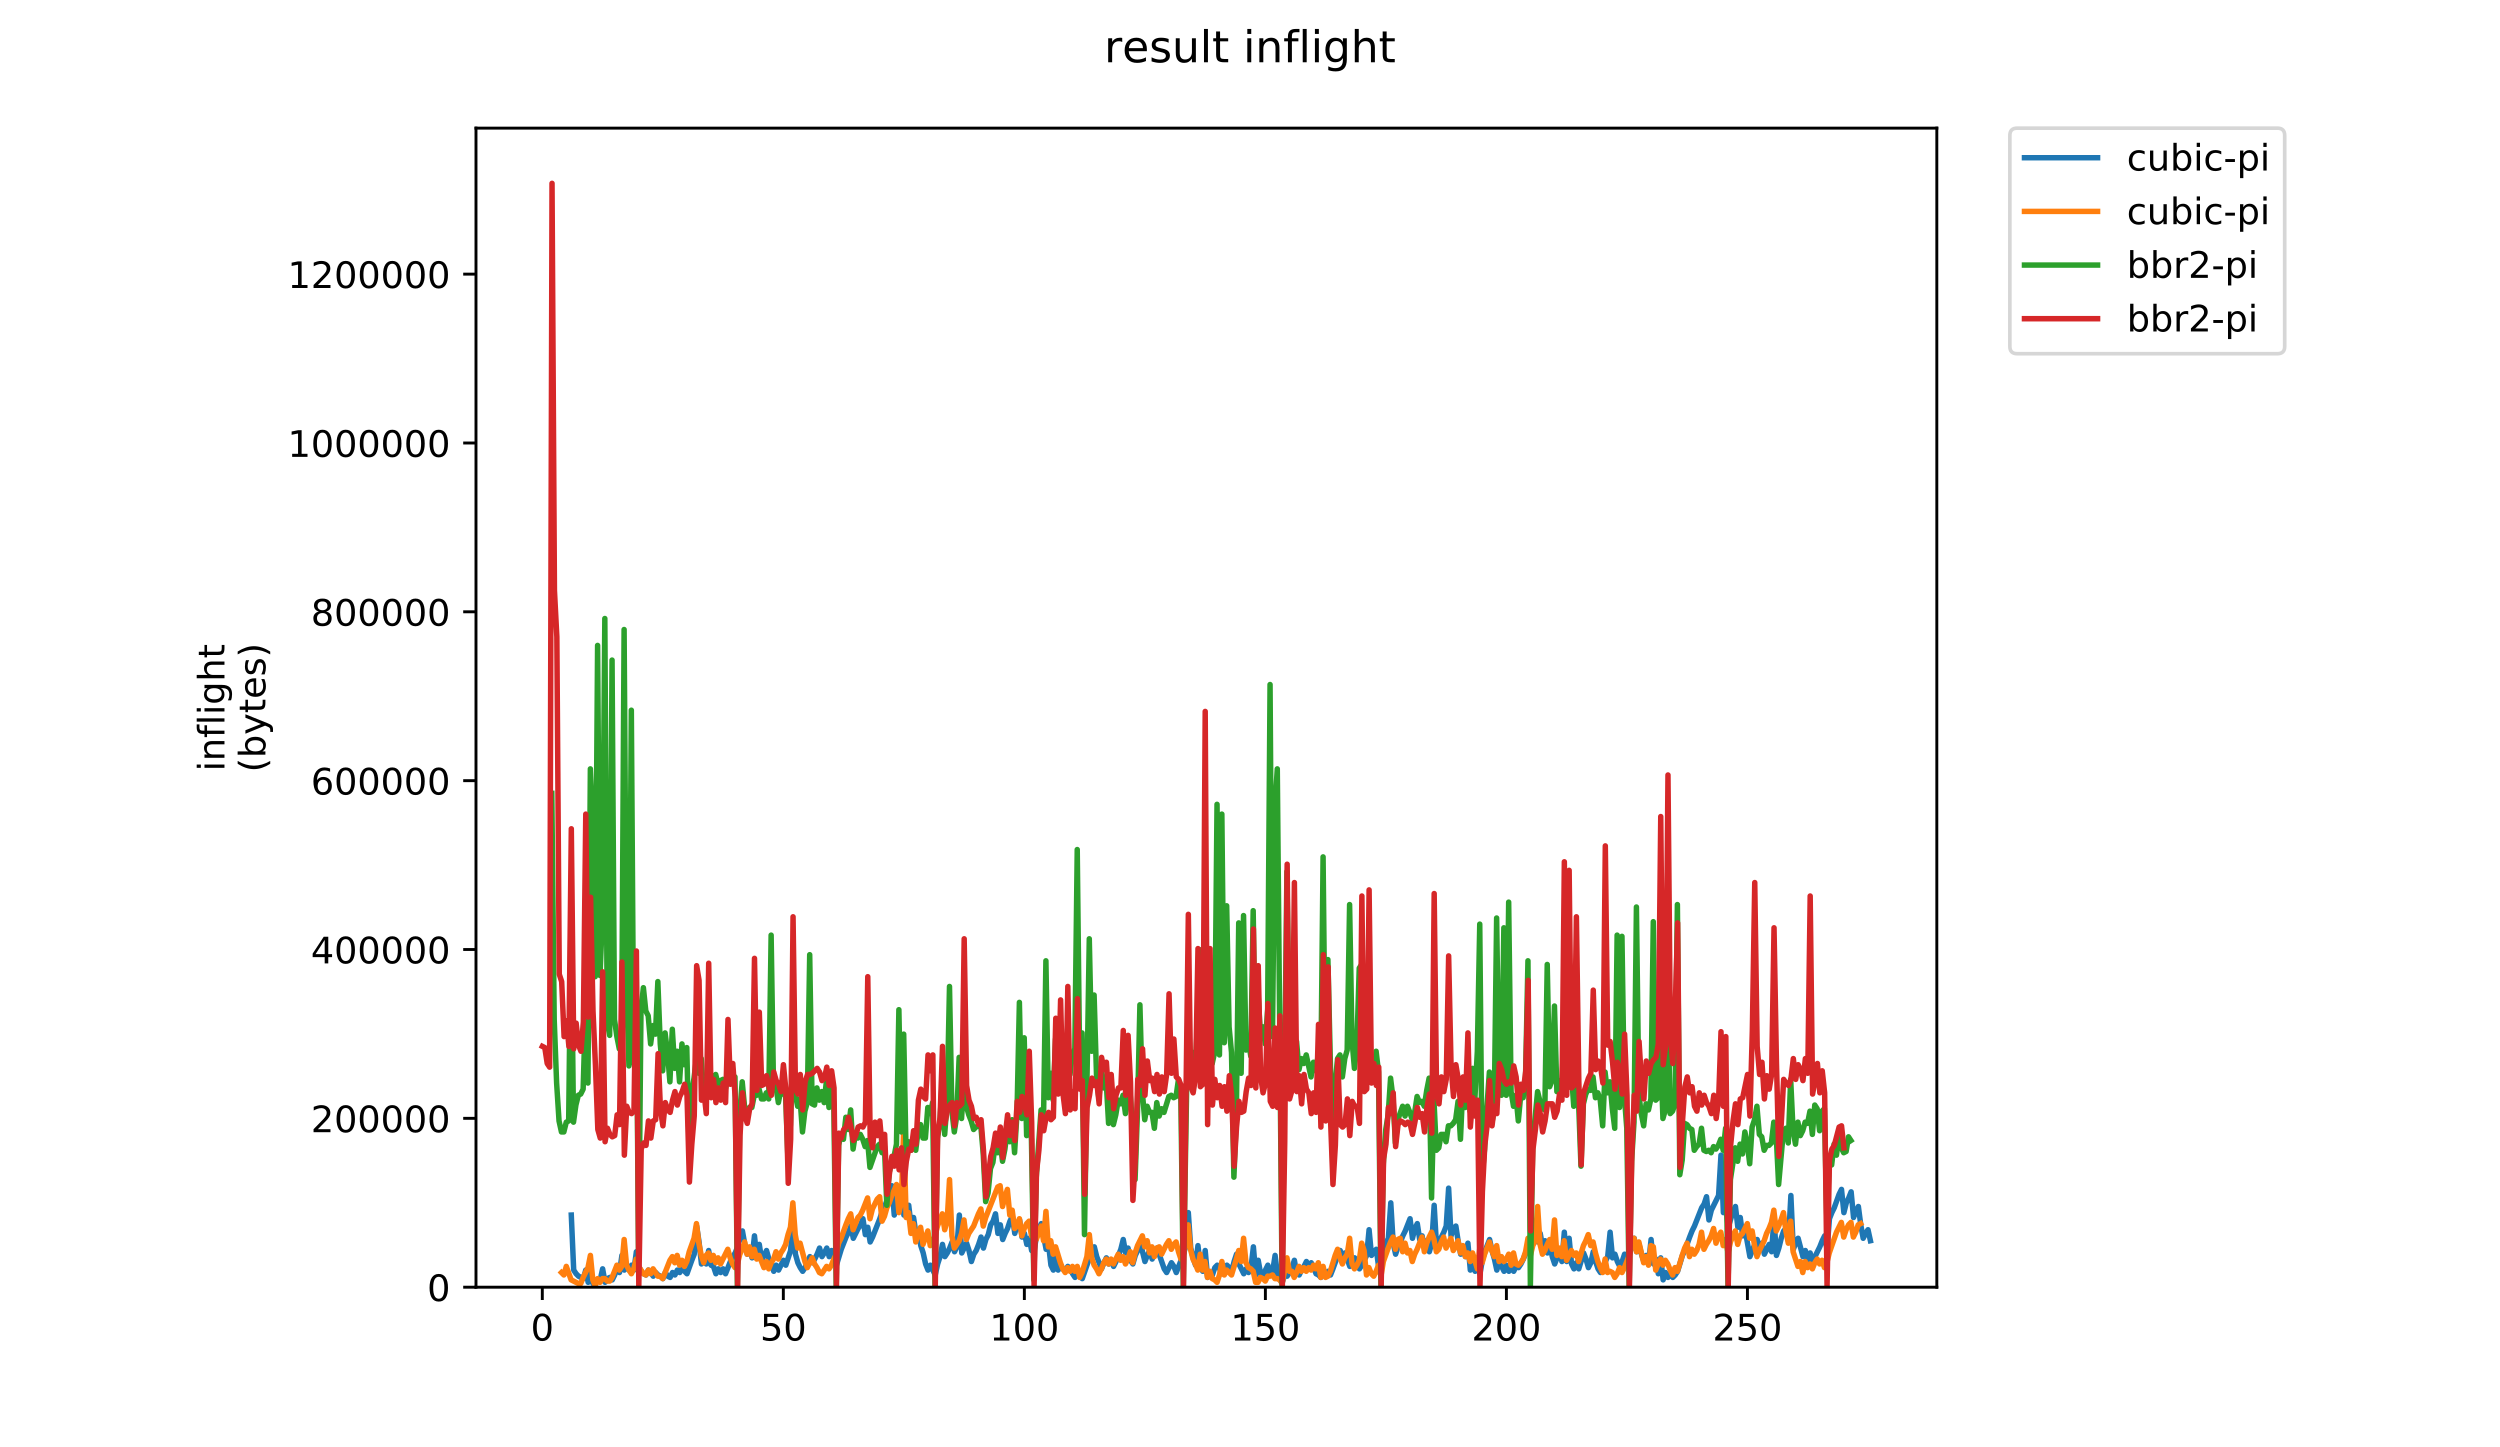<?xml version="1.0" encoding="utf-8" standalone="no"?>
<!DOCTYPE svg PUBLIC "-//W3C//DTD SVG 1.1//EN"
  "http://www.w3.org/Graphics/SVG/1.1/DTD/svg11.dtd">
<!-- Created with matplotlib (https://matplotlib.org/) -->
<svg height="396pt" version="1.1" viewBox="0 0 684 396" width="684pt" xmlns="http://www.w3.org/2000/svg" xmlns:xlink="http://www.w3.org/1999/xlink">
 <defs>
  <style type="text/css">
*{stroke-linecap:butt;stroke-linejoin:round;}
  </style>
 </defs>
 <g id="figure_1">
  <g id="patch_1">
   <path d="M 0 396 
L 684 396 
L 684 0 
L 0 0 
z
" style="fill:#ffffff;"/>
  </g>
  <g id="axes_1">
   <g id="patch_2">
    <path d="M 130.23 352.174 
L 529.913 352.174 
L 529.913 35.062 
L 130.23 35.062 
z
" style="fill:#ffffff;"/>
   </g>
   <g id="matplotlib.axis_1">
    <g id="xtick_1">
     <g id="line2d_1">
      <defs>
       <path d="M 0 0 
L 0 3.5 
" id="mb269a47fb7" style="stroke:#000000;stroke-width:0.8;"/>
      </defs>
      <g>
       <use style="stroke:#000000;stroke-width:0.8;" x="148.375" xlink:href="#mb269a47fb7" y="352.174"/>
      </g>
     </g>
     <g id="text_1">
      <!-- 0 -->
      <defs>
       <path d="M 31.781 66.406 
Q 24.172 66.406 20.328 58.906 
Q 16.5 51.422 16.5 36.375 
Q 16.5 21.391 20.328 13.891 
Q 24.172 6.391 31.781 6.391 
Q 39.453 6.391 43.281 13.891 
Q 47.125 21.391 47.125 36.375 
Q 47.125 51.422 43.281 58.906 
Q 39.453 66.406 31.781 66.406 
z
M 31.781 74.219 
Q 44.047 74.219 50.516 64.516 
Q 56.984 54.828 56.984 36.375 
Q 56.984 17.969 50.516 8.266 
Q 44.047 -1.422 31.781 -1.422 
Q 19.531 -1.422 13.062 8.266 
Q 6.594 17.969 6.594 36.375 
Q 6.594 54.828 13.062 64.516 
Q 19.531 74.219 31.781 74.219 
z
" id="DejaVuSans-48"/>
      </defs>
      <g transform="translate(145.194 366.773)scale(0.1 -0.1)">
       <use xlink:href="#DejaVuSans-48"/>
      </g>
     </g>
    </g>
    <g id="xtick_2">
     <g id="line2d_2">
      <g>
       <use style="stroke:#000000;stroke-width:0.8;" x="214.32" xlink:href="#mb269a47fb7" y="352.174"/>
      </g>
     </g>
     <g id="text_2">
      <!-- 50 -->
      <defs>
       <path d="M 10.797 72.906 
L 49.516 72.906 
L 49.516 64.594 
L 19.828 64.594 
L 19.828 46.734 
Q 21.969 47.469 24.109 47.828 
Q 26.266 48.188 28.422 48.188 
Q 40.625 48.188 47.75 41.5 
Q 54.891 34.812 54.891 23.391 
Q 54.891 11.625 47.562 5.094 
Q 40.234 -1.422 26.906 -1.422 
Q 22.312 -1.422 17.547 -0.641 
Q 12.797 0.141 7.719 1.703 
L 7.719 11.625 
Q 12.109 9.234 16.797 8.062 
Q 21.484 6.891 26.703 6.891 
Q 35.156 6.891 40.078 11.328 
Q 45.016 15.766 45.016 23.391 
Q 45.016 31 40.078 35.438 
Q 35.156 39.891 26.703 39.891 
Q 22.75 39.891 18.812 39.016 
Q 14.891 38.141 10.797 36.281 
z
" id="DejaVuSans-53"/>
      </defs>
      <g transform="translate(207.957 366.773)scale(0.1 -0.1)">
       <use xlink:href="#DejaVuSans-53"/>
       <use x="63.623" xlink:href="#DejaVuSans-48"/>
      </g>
     </g>
    </g>
    <g id="xtick_3">
     <g id="line2d_3">
      <g>
       <use style="stroke:#000000;stroke-width:0.8;" x="280.264" xlink:href="#mb269a47fb7" y="352.174"/>
      </g>
     </g>
     <g id="text_3">
      <!-- 100 -->
      <defs>
       <path d="M 12.406 8.297 
L 28.516 8.297 
L 28.516 63.922 
L 10.984 60.406 
L 10.984 69.391 
L 28.422 72.906 
L 38.281 72.906 
L 38.281 8.297 
L 54.391 8.297 
L 54.391 0 
L 12.406 0 
z
" id="DejaVuSans-49"/>
      </defs>
      <g transform="translate(270.721 366.773)scale(0.1 -0.1)">
       <use xlink:href="#DejaVuSans-49"/>
       <use x="63.623" xlink:href="#DejaVuSans-48"/>
       <use x="127.246" xlink:href="#DejaVuSans-48"/>
      </g>
     </g>
    </g>
    <g id="xtick_4">
     <g id="line2d_4">
      <g>
       <use style="stroke:#000000;stroke-width:0.8;" x="346.209" xlink:href="#mb269a47fb7" y="352.174"/>
      </g>
     </g>
     <g id="text_4">
      <!-- 150 -->
      <g transform="translate(336.665 366.773)scale(0.1 -0.1)">
       <use xlink:href="#DejaVuSans-49"/>
       <use x="63.623" xlink:href="#DejaVuSans-53"/>
       <use x="127.246" xlink:href="#DejaVuSans-48"/>
      </g>
     </g>
    </g>
    <g id="xtick_5">
     <g id="line2d_5">
      <g>
       <use style="stroke:#000000;stroke-width:0.8;" x="412.153" xlink:href="#mb269a47fb7" y="352.174"/>
      </g>
     </g>
     <g id="text_5">
      <!-- 200 -->
      <defs>
       <path d="M 19.188 8.297 
L 53.609 8.297 
L 53.609 0 
L 7.328 0 
L 7.328 8.297 
Q 12.938 14.109 22.625 23.891 
Q 32.328 33.688 34.812 36.531 
Q 39.547 41.844 41.422 45.531 
Q 43.312 49.219 43.312 52.781 
Q 43.312 58.594 39.234 62.25 
Q 35.156 65.922 28.609 65.922 
Q 23.969 65.922 18.812 64.312 
Q 13.672 62.703 7.812 59.422 
L 7.812 69.391 
Q 13.766 71.781 18.938 73 
Q 24.125 74.219 28.422 74.219 
Q 39.75 74.219 46.484 68.547 
Q 53.219 62.891 53.219 53.422 
Q 53.219 48.922 51.531 44.891 
Q 49.859 40.875 45.406 35.406 
Q 44.188 33.984 37.641 27.219 
Q 31.109 20.453 19.188 8.297 
z
" id="DejaVuSans-50"/>
      </defs>
      <g transform="translate(402.61 366.773)scale(0.1 -0.1)">
       <use xlink:href="#DejaVuSans-50"/>
       <use x="63.623" xlink:href="#DejaVuSans-48"/>
       <use x="127.246" xlink:href="#DejaVuSans-48"/>
      </g>
     </g>
    </g>
    <g id="xtick_6">
     <g id="line2d_6">
      <g>
       <use style="stroke:#000000;stroke-width:0.8;" x="478.098" xlink:href="#mb269a47fb7" y="352.174"/>
      </g>
     </g>
     <g id="text_6">
      <!-- 250 -->
      <g transform="translate(468.554 366.773)scale(0.1 -0.1)">
       <use xlink:href="#DejaVuSans-50"/>
       <use x="63.623" xlink:href="#DejaVuSans-53"/>
       <use x="127.246" xlink:href="#DejaVuSans-48"/>
      </g>
     </g>
    </g>
   </g>
   <g id="matplotlib.axis_2">
    <g id="ytick_1">
     <g id="line2d_7">
      <defs>
       <path d="M 0 0 
L -3.5 0 
" id="m689e367ece" style="stroke:#000000;stroke-width:0.8;"/>
      </defs>
      <g>
       <use style="stroke:#000000;stroke-width:0.8;" x="130.23" xlink:href="#m689e367ece" y="352.174"/>
      </g>
     </g>
     <g id="text_7">
      <!-- 0 -->
      <g transform="translate(116.868 355.973)scale(0.1 -0.1)">
       <use xlink:href="#DejaVuSans-48"/>
      </g>
     </g>
    </g>
    <g id="ytick_2">
     <g id="line2d_8">
      <g>
       <use style="stroke:#000000;stroke-width:0.8;" x="130.23" xlink:href="#m689e367ece" y="305.979"/>
      </g>
     </g>
     <g id="text_8">
      <!-- 200000 -->
      <g transform="translate(85.055 309.778)scale(0.1 -0.1)">
       <use xlink:href="#DejaVuSans-50"/>
       <use x="63.623" xlink:href="#DejaVuSans-48"/>
       <use x="127.246" xlink:href="#DejaVuSans-48"/>
       <use x="190.869" xlink:href="#DejaVuSans-48"/>
       <use x="254.492" xlink:href="#DejaVuSans-48"/>
       <use x="318.115" xlink:href="#DejaVuSans-48"/>
      </g>
     </g>
    </g>
    <g id="ytick_3">
     <g id="line2d_9">
      <g>
       <use style="stroke:#000000;stroke-width:0.8;" x="130.23" xlink:href="#m689e367ece" y="259.784"/>
      </g>
     </g>
     <g id="text_9">
      <!-- 400000 -->
      <defs>
       <path d="M 37.797 64.312 
L 12.891 25.391 
L 37.797 25.391 
z
M 35.203 72.906 
L 47.609 72.906 
L 47.609 25.391 
L 58.016 25.391 
L 58.016 17.188 
L 47.609 17.188 
L 47.609 0 
L 37.797 0 
L 37.797 17.188 
L 4.891 17.188 
L 4.891 26.703 
z
" id="DejaVuSans-52"/>
      </defs>
      <g transform="translate(85.055 263.583)scale(0.1 -0.1)">
       <use xlink:href="#DejaVuSans-52"/>
       <use x="63.623" xlink:href="#DejaVuSans-48"/>
       <use x="127.246" xlink:href="#DejaVuSans-48"/>
       <use x="190.869" xlink:href="#DejaVuSans-48"/>
       <use x="254.492" xlink:href="#DejaVuSans-48"/>
       <use x="318.115" xlink:href="#DejaVuSans-48"/>
      </g>
     </g>
    </g>
    <g id="ytick_4">
     <g id="line2d_10">
      <g>
       <use style="stroke:#000000;stroke-width:0.8;" x="130.23" xlink:href="#m689e367ece" y="213.589"/>
      </g>
     </g>
     <g id="text_10">
      <!-- 600000 -->
      <defs>
       <path d="M 33.016 40.375 
Q 26.375 40.375 22.484 35.828 
Q 18.609 31.297 18.609 23.391 
Q 18.609 15.531 22.484 10.953 
Q 26.375 6.391 33.016 6.391 
Q 39.656 6.391 43.531 10.953 
Q 47.406 15.531 47.406 23.391 
Q 47.406 31.297 43.531 35.828 
Q 39.656 40.375 33.016 40.375 
z
M 52.594 71.297 
L 52.594 62.312 
Q 48.875 64.062 45.094 64.984 
Q 41.312 65.922 37.594 65.922 
Q 27.828 65.922 22.672 59.328 
Q 17.531 52.734 16.797 39.406 
Q 19.672 43.656 24.016 45.922 
Q 28.375 48.188 33.594 48.188 
Q 44.578 48.188 50.953 41.516 
Q 57.328 34.859 57.328 23.391 
Q 57.328 12.156 50.688 5.359 
Q 44.047 -1.422 33.016 -1.422 
Q 20.359 -1.422 13.672 8.266 
Q 6.984 17.969 6.984 36.375 
Q 6.984 53.656 15.188 63.938 
Q 23.391 74.219 37.203 74.219 
Q 40.922 74.219 44.703 73.484 
Q 48.484 72.75 52.594 71.297 
z
" id="DejaVuSans-54"/>
      </defs>
      <g transform="translate(85.055 217.388)scale(0.1 -0.1)">
       <use xlink:href="#DejaVuSans-54"/>
       <use x="63.623" xlink:href="#DejaVuSans-48"/>
       <use x="127.246" xlink:href="#DejaVuSans-48"/>
       <use x="190.869" xlink:href="#DejaVuSans-48"/>
       <use x="254.492" xlink:href="#DejaVuSans-48"/>
       <use x="318.115" xlink:href="#DejaVuSans-48"/>
      </g>
     </g>
    </g>
    <g id="ytick_5">
     <g id="line2d_11">
      <g>
       <use style="stroke:#000000;stroke-width:0.8;" x="130.23" xlink:href="#m689e367ece" y="167.393"/>
      </g>
     </g>
     <g id="text_11">
      <!-- 800000 -->
      <defs>
       <path d="M 31.781 34.625 
Q 24.75 34.625 20.719 30.859 
Q 16.703 27.094 16.703 20.516 
Q 16.703 13.922 20.719 10.156 
Q 24.75 6.391 31.781 6.391 
Q 38.812 6.391 42.859 10.172 
Q 46.922 13.969 46.922 20.516 
Q 46.922 27.094 42.891 30.859 
Q 38.875 34.625 31.781 34.625 
z
M 21.922 38.812 
Q 15.578 40.375 12.031 44.719 
Q 8.5 49.078 8.5 55.328 
Q 8.5 64.062 14.719 69.141 
Q 20.953 74.219 31.781 74.219 
Q 42.672 74.219 48.875 69.141 
Q 55.078 64.062 55.078 55.328 
Q 55.078 49.078 51.531 44.719 
Q 48 40.375 41.703 38.812 
Q 48.828 37.156 52.797 32.312 
Q 56.781 27.484 56.781 20.516 
Q 56.781 9.906 50.312 4.234 
Q 43.844 -1.422 31.781 -1.422 
Q 19.734 -1.422 13.25 4.234 
Q 6.781 9.906 6.781 20.516 
Q 6.781 27.484 10.781 32.312 
Q 14.797 37.156 21.922 38.812 
z
M 18.312 54.391 
Q 18.312 48.734 21.844 45.562 
Q 25.391 42.391 31.781 42.391 
Q 38.141 42.391 41.719 45.562 
Q 45.312 48.734 45.312 54.391 
Q 45.312 60.062 41.719 63.234 
Q 38.141 66.406 31.781 66.406 
Q 25.391 66.406 21.844 63.234 
Q 18.312 60.062 18.312 54.391 
z
" id="DejaVuSans-56"/>
      </defs>
      <g transform="translate(85.055 171.193)scale(0.1 -0.1)">
       <use xlink:href="#DejaVuSans-56"/>
       <use x="63.623" xlink:href="#DejaVuSans-48"/>
       <use x="127.246" xlink:href="#DejaVuSans-48"/>
       <use x="190.869" xlink:href="#DejaVuSans-48"/>
       <use x="254.492" xlink:href="#DejaVuSans-48"/>
       <use x="318.115" xlink:href="#DejaVuSans-48"/>
      </g>
     </g>
    </g>
    <g id="ytick_6">
     <g id="line2d_12">
      <g>
       <use style="stroke:#000000;stroke-width:0.8;" x="130.23" xlink:href="#m689e367ece" y="121.198"/>
      </g>
     </g>
     <g id="text_12">
      <!-- 1000000 -->
      <g transform="translate(78.693 124.998)scale(0.1 -0.1)">
       <use xlink:href="#DejaVuSans-49"/>
       <use x="63.623" xlink:href="#DejaVuSans-48"/>
       <use x="127.246" xlink:href="#DejaVuSans-48"/>
       <use x="190.869" xlink:href="#DejaVuSans-48"/>
       <use x="254.492" xlink:href="#DejaVuSans-48"/>
       <use x="318.115" xlink:href="#DejaVuSans-48"/>
       <use x="381.738" xlink:href="#DejaVuSans-48"/>
      </g>
     </g>
    </g>
    <g id="ytick_7">
     <g id="line2d_13">
      <g>
       <use style="stroke:#000000;stroke-width:0.8;" x="130.23" xlink:href="#m689e367ece" y="75.003"/>
      </g>
     </g>
     <g id="text_13">
      <!-- 1200000 -->
      <g transform="translate(78.693 78.802)scale(0.1 -0.1)">
       <use xlink:href="#DejaVuSans-49"/>
       <use x="63.623" xlink:href="#DejaVuSans-50"/>
       <use x="127.246" xlink:href="#DejaVuSans-48"/>
       <use x="190.869" xlink:href="#DejaVuSans-48"/>
       <use x="254.492" xlink:href="#DejaVuSans-48"/>
       <use x="318.115" xlink:href="#DejaVuSans-48"/>
       <use x="381.738" xlink:href="#DejaVuSans-48"/>
      </g>
     </g>
    </g>
    <g id="text_14">
     <!-- inflight -->
     <defs>
      <path d="M 9.422 54.688 
L 18.406 54.688 
L 18.406 0 
L 9.422 0 
z
M 9.422 75.984 
L 18.406 75.984 
L 18.406 64.594 
L 9.422 64.594 
z
" id="DejaVuSans-105"/>
      <path d="M 54.891 33.016 
L 54.891 0 
L 45.906 0 
L 45.906 32.719 
Q 45.906 40.484 42.875 44.328 
Q 39.844 48.188 33.797 48.188 
Q 26.516 48.188 22.312 43.547 
Q 18.109 38.922 18.109 30.906 
L 18.109 0 
L 9.078 0 
L 9.078 54.688 
L 18.109 54.688 
L 18.109 46.188 
Q 21.344 51.125 25.703 53.562 
Q 30.078 56 35.797 56 
Q 45.219 56 50.047 50.172 
Q 54.891 44.344 54.891 33.016 
z
" id="DejaVuSans-110"/>
      <path d="M 37.109 75.984 
L 37.109 68.5 
L 28.516 68.5 
Q 23.688 68.5 21.797 66.547 
Q 19.922 64.594 19.922 59.516 
L 19.922 54.688 
L 34.719 54.688 
L 34.719 47.703 
L 19.922 47.703 
L 19.922 0 
L 10.891 0 
L 10.891 47.703 
L 2.297 47.703 
L 2.297 54.688 
L 10.891 54.688 
L 10.891 58.5 
Q 10.891 67.625 15.141 71.797 
Q 19.391 75.984 28.609 75.984 
z
" id="DejaVuSans-102"/>
      <path d="M 9.422 75.984 
L 18.406 75.984 
L 18.406 0 
L 9.422 0 
z
" id="DejaVuSans-108"/>
      <path d="M 45.406 27.984 
Q 45.406 37.75 41.375 43.109 
Q 37.359 48.484 30.078 48.484 
Q 22.859 48.484 18.828 43.109 
Q 14.797 37.75 14.797 27.984 
Q 14.797 18.266 18.828 12.891 
Q 22.859 7.516 30.078 7.516 
Q 37.359 7.516 41.375 12.891 
Q 45.406 18.266 45.406 27.984 
z
M 54.391 6.781 
Q 54.391 -7.172 48.188 -13.984 
Q 42 -20.797 29.203 -20.797 
Q 24.469 -20.797 20.266 -20.094 
Q 16.062 -19.391 12.109 -17.922 
L 12.109 -9.188 
Q 16.062 -11.328 19.922 -12.344 
Q 23.781 -13.375 27.781 -13.375 
Q 36.625 -13.375 41.016 -8.766 
Q 45.406 -4.156 45.406 5.172 
L 45.406 9.625 
Q 42.625 4.781 38.281 2.391 
Q 33.938 0 27.875 0 
Q 17.828 0 11.672 7.656 
Q 5.516 15.328 5.516 27.984 
Q 5.516 40.672 11.672 48.328 
Q 17.828 56 27.875 56 
Q 33.938 56 38.281 53.609 
Q 42.625 51.219 45.406 46.391 
L 45.406 54.688 
L 54.391 54.688 
z
" id="DejaVuSans-103"/>
      <path d="M 54.891 33.016 
L 54.891 0 
L 45.906 0 
L 45.906 32.719 
Q 45.906 40.484 42.875 44.328 
Q 39.844 48.188 33.797 48.188 
Q 26.516 48.188 22.312 43.547 
Q 18.109 38.922 18.109 30.906 
L 18.109 0 
L 9.078 0 
L 9.078 75.984 
L 18.109 75.984 
L 18.109 46.188 
Q 21.344 51.125 25.703 53.562 
Q 30.078 56 35.797 56 
Q 45.219 56 50.047 50.172 
Q 54.891 44.344 54.891 33.016 
z
" id="DejaVuSans-104"/>
      <path d="M 18.312 70.219 
L 18.312 54.688 
L 36.812 54.688 
L 36.812 47.703 
L 18.312 47.703 
L 18.312 18.016 
Q 18.312 11.328 20.141 9.422 
Q 21.969 7.516 27.594 7.516 
L 36.812 7.516 
L 36.812 0 
L 27.594 0 
Q 17.188 0 13.234 3.875 
Q 9.281 7.766 9.281 18.016 
L 9.281 47.703 
L 2.688 47.703 
L 2.688 54.688 
L 9.281 54.688 
L 9.281 70.219 
z
" id="DejaVuSans-116"/>
     </defs>
     <g transform="translate(61.415 211.018)rotate(-90)scale(0.1 -0.1)">
      <use xlink:href="#DejaVuSans-105"/>
      <use x="27.783" xlink:href="#DejaVuSans-110"/>
      <use x="91.162" xlink:href="#DejaVuSans-102"/>
      <use x="126.367" xlink:href="#DejaVuSans-108"/>
      <use x="154.15" xlink:href="#DejaVuSans-105"/>
      <use x="181.934" xlink:href="#DejaVuSans-103"/>
      <use x="245.41" xlink:href="#DejaVuSans-104"/>
      <use x="308.789" xlink:href="#DejaVuSans-116"/>
     </g>
     <!-- (bytes) -->
     <defs>
      <path d="M 31 75.875 
Q 24.469 64.656 21.281 53.656 
Q 18.109 42.672 18.109 31.391 
Q 18.109 20.125 21.312 9.062 
Q 24.516 -2 31 -13.188 
L 23.188 -13.188 
Q 15.875 -1.703 12.234 9.375 
Q 8.594 20.453 8.594 31.391 
Q 8.594 42.281 12.203 53.312 
Q 15.828 64.359 23.188 75.875 
z
" id="DejaVuSans-40"/>
      <path d="M 48.688 27.297 
Q 48.688 37.203 44.609 42.844 
Q 40.531 48.484 33.406 48.484 
Q 26.266 48.484 22.188 42.844 
Q 18.109 37.203 18.109 27.297 
Q 18.109 17.391 22.188 11.75 
Q 26.266 6.109 33.406 6.109 
Q 40.531 6.109 44.609 11.75 
Q 48.688 17.391 48.688 27.297 
z
M 18.109 46.391 
Q 20.953 51.266 25.266 53.625 
Q 29.594 56 35.594 56 
Q 45.562 56 51.781 48.094 
Q 58.016 40.188 58.016 27.297 
Q 58.016 14.406 51.781 6.484 
Q 45.562 -1.422 35.594 -1.422 
Q 29.594 -1.422 25.266 0.953 
Q 20.953 3.328 18.109 8.203 
L 18.109 0 
L 9.078 0 
L 9.078 75.984 
L 18.109 75.984 
z
" id="DejaVuSans-98"/>
      <path d="M 32.172 -5.078 
Q 28.375 -14.844 24.75 -17.812 
Q 21.141 -20.797 15.094 -20.797 
L 7.906 -20.797 
L 7.906 -13.281 
L 13.188 -13.281 
Q 16.891 -13.281 18.938 -11.516 
Q 21 -9.766 23.484 -3.219 
L 25.094 0.875 
L 2.984 54.688 
L 12.5 54.688 
L 29.594 11.922 
L 46.688 54.688 
L 56.203 54.688 
z
" id="DejaVuSans-121"/>
      <path d="M 56.203 29.594 
L 56.203 25.203 
L 14.891 25.203 
Q 15.484 15.922 20.484 11.062 
Q 25.484 6.203 34.422 6.203 
Q 39.594 6.203 44.453 7.469 
Q 49.312 8.734 54.109 11.281 
L 54.109 2.781 
Q 49.266 0.734 44.188 -0.344 
Q 39.109 -1.422 33.891 -1.422 
Q 20.797 -1.422 13.156 6.188 
Q 5.516 13.812 5.516 26.812 
Q 5.516 40.234 12.766 48.109 
Q 20.016 56 32.328 56 
Q 43.359 56 49.781 48.891 
Q 56.203 41.797 56.203 29.594 
z
M 47.219 32.234 
Q 47.125 39.594 43.094 43.984 
Q 39.062 48.391 32.422 48.391 
Q 24.906 48.391 20.391 44.141 
Q 15.875 39.891 15.188 32.172 
z
" id="DejaVuSans-101"/>
      <path d="M 44.281 53.078 
L 44.281 44.578 
Q 40.484 46.531 36.375 47.5 
Q 32.281 48.484 27.875 48.484 
Q 21.188 48.484 17.844 46.438 
Q 14.5 44.391 14.5 40.281 
Q 14.5 37.156 16.891 35.375 
Q 19.281 33.594 26.516 31.984 
L 29.594 31.297 
Q 39.156 29.25 43.188 25.516 
Q 47.219 21.781 47.219 15.094 
Q 47.219 7.469 41.188 3.016 
Q 35.156 -1.422 24.609 -1.422 
Q 20.219 -1.422 15.453 -0.562 
Q 10.688 0.297 5.422 2 
L 5.422 11.281 
Q 10.406 8.688 15.234 7.391 
Q 20.062 6.109 24.812 6.109 
Q 31.156 6.109 34.562 8.281 
Q 37.984 10.453 37.984 14.406 
Q 37.984 18.062 35.516 20.016 
Q 33.062 21.969 24.703 23.781 
L 21.578 24.516 
Q 13.234 26.266 9.516 29.906 
Q 5.812 33.547 5.812 39.891 
Q 5.812 47.609 11.281 51.797 
Q 16.75 56 26.812 56 
Q 31.781 56 36.172 55.266 
Q 40.578 54.547 44.281 53.078 
z
" id="DejaVuSans-115"/>
      <path d="M 8.016 75.875 
L 15.828 75.875 
Q 23.141 64.359 26.781 53.312 
Q 30.422 42.281 30.422 31.391 
Q 30.422 20.453 26.781 9.375 
Q 23.141 -1.703 15.828 -13.188 
L 8.016 -13.188 
Q 14.5 -2 17.703 9.062 
Q 20.906 20.125 20.906 31.391 
Q 20.906 42.672 17.703 53.656 
Q 14.5 64.656 8.016 75.875 
z
" id="DejaVuSans-41"/>
     </defs>
     <g transform="translate(72.613 211.295)rotate(-90)scale(0.1 -0.1)">
      <use xlink:href="#DejaVuSans-40"/>
      <use x="39.014" xlink:href="#DejaVuSans-98"/>
      <use x="102.49" xlink:href="#DejaVuSans-121"/>
      <use x="161.67" xlink:href="#DejaVuSans-116"/>
      <use x="200.879" xlink:href="#DejaVuSans-101"/>
      <use x="262.402" xlink:href="#DejaVuSans-115"/>
      <use x="314.502" xlink:href="#DejaVuSans-41"/>
     </g>
    </g>
   </g>
   <g id="line2d_14">
    <path clip-path="url(#p06bc8060bf)" d="M 156.304 332.441 
L 156.964 347.492 
L 157.623 348.495 
L 158.283 349.164 
L 159.602 349.833 
L 160.261 347.492 
L 160.92 350.836 
L 161.58 347.826 
L 162.239 351.171 
L 162.899 351.171 
L 163.558 350.167 
L 164.218 350.167 
L 164.877 347.157 
L 165.537 350.836 
L 166.196 349.833 
L 166.855 349.499 
L 167.515 350.167 
L 168.174 348.83 
L 168.834 346.823 
L 169.493 348.161 
L 170.153 343.478 
L 170.812 347.492 
L 171.472 346.154 
L 172.131 347.492 
L 172.79 346.154 
L 173.45 347.492 
L 174.109 342.475 
L 174.769 346.488 
L 175.428 347.826 
L 176.088 348.495 
L 176.747 348.83 
L 177.407 347.492 
L 178.066 348.161 
L 178.725 349.164 
L 179.385 348.161 
L 180.044 348.83 
L 180.704 349.164 
L 181.363 349.833 
L 182.023 348.161 
L 182.682 349.164 
L 183.342 349.499 
L 184.001 348.161 
L 184.66 348.83 
L 185.32 347.492 
L 185.979 348.161 
L 186.639 346.154 
L 187.298 347.826 
L 187.958 348.495 
L 189.277 344.816 
L 189.936 343.144 
L 190.595 335.452 
L 191.255 339.799 
L 191.914 345.82 
L 192.574 344.482 
L 193.233 345.82 
L 193.893 342.141 
L 194.552 346.154 
L 195.212 346.488 
L 195.871 348.495 
L 196.531 347.157 
L 197.19 348.161 
L 197.849 347.157 
L 198.509 348.495 
L 199.828 345.151 
L 200.487 343.813 
L 201.147 342.809 
L 201.806 341.137 
L 202.466 338.127 
L 203.125 336.789 
L 203.784 340.468 
L 204.444 343.144 
L 205.103 341.472 
L 205.763 344.147 
L 206.422 338.127 
L 207.082 344.147 
L 207.741 340.468 
L 208.401 344.816 
L 209.719 342.141 
L 210.379 344.482 
L 211.038 345.82 
L 211.698 347.826 
L 212.357 346.154 
L 213.017 347.492 
L 214.336 344.816 
L 214.995 346.154 
L 216.314 342.141 
L 216.973 333.779 
L 217.633 343.144 
L 218.292 345.485 
L 218.952 346.823 
L 219.611 347.826 
L 220.271 346.823 
L 220.93 345.151 
L 221.589 343.813 
L 222.249 345.485 
L 222.908 344.482 
L 223.568 343.144 
L 224.227 341.472 
L 224.887 343.813 
L 225.546 342.809 
L 226.206 341.472 
L 226.865 343.813 
L 227.524 342.141 
L 228.843 346.154 
L 230.162 341.806 
L 231.481 338.462 
L 232.141 337.124 
L 232.8 335.452 
L 233.459 338.796 
L 234.778 336.12 
L 235.438 335.117 
L 236.097 333.445 
L 236.757 337.793 
L 237.416 335.786 
L 238.076 339.799 
L 238.735 338.462 
L 240.713 333.445 
L 241.373 331.438 
L 242.032 330.1 
L 242.692 328.428 
L 244.011 324.415 
L 244.67 332.441 
L 245.329 329.431 
L 245.989 327.09 
L 246.648 325.418 
L 247.308 332.441 
L 248.627 329.766 
L 249.286 335.452 
L 249.946 333.11 
L 250.605 337.458 
L 251.264 337.124 
L 251.924 340.803 
L 252.583 342.809 
L 253.243 345.82 
L 253.902 347.492 
L 254.562 346.154 
L 255.881 348.83 
L 256.54 345.82 
L 257.2 343.813 
L 257.859 340.468 
L 258.518 343.813 
L 259.178 342.809 
L 259.837 341.472 
L 260.497 339.799 
L 261.156 342.475 
L 261.816 341.137 
L 262.475 332.441 
L 263.135 342.809 
L 264.453 340.134 
L 265.113 342.141 
L 265.772 345.151 
L 266.432 343.144 
L 267.091 342.141 
L 267.751 340.468 
L 268.41 338.462 
L 269.07 341.472 
L 269.729 339.13 
L 270.388 337.793 
L 271.048 335.117 
L 271.707 334.114 
L 272.367 332.107 
L 273.026 337.458 
L 273.686 335.117 
L 274.345 339.13 
L 275.005 337.458 
L 275.664 336.12 
L 276.323 334.114 
L 276.983 332.776 
L 277.642 337.458 
L 278.302 335.117 
L 278.961 333.779 
L 279.621 338.462 
L 280.28 337.458 
L 280.94 340.468 
L 281.599 338.796 
L 282.258 342.141 
L 282.918 342.475 
L 283.577 338.127 
L 284.237 336.12 
L 284.896 334.783 
L 286.215 341.806 
L 286.875 340.468 
L 287.534 346.154 
L 288.193 347.492 
L 288.853 343.478 
L 289.512 347.492 
L 290.172 346.154 
L 290.831 347.157 
L 291.491 347.826 
L 292.15 346.488 
L 292.81 347.157 
L 293.469 348.495 
L 294.128 349.499 
L 294.788 348.161 
L 295.447 348.83 
L 296.107 349.833 
L 298.085 344.147 
L 298.745 343.144 
L 299.404 341.137 
L 300.063 343.813 
L 301.382 347.157 
L 302.042 345.485 
L 302.701 344.147 
L 303.361 345.82 
L 304.02 344.816 
L 304.68 346.488 
L 305.339 345.151 
L 306.658 341.806 
L 307.317 339.13 
L 307.977 342.809 
L 308.636 341.472 
L 309.296 344.816 
L 309.955 345.82 
L 310.615 343.478 
L 311.274 342.141 
L 311.934 339.799 
L 313.252 345.151 
L 313.912 343.478 
L 314.571 342.141 
L 315.231 344.482 
L 315.89 342.809 
L 316.55 341.472 
L 318.528 347.157 
L 319.187 348.161 
L 320.506 345.485 
L 321.166 346.488 
L 321.825 348.161 
L 323.804 343.144 
L 324.463 340.803 
L 325.122 331.773 
L 325.782 341.472 
L 326.441 344.147 
L 327.101 346.154 
L 327.76 340.803 
L 328.42 346.488 
L 329.079 347.826 
L 329.739 342.141 
L 330.398 349.499 
L 331.057 348.161 
L 331.717 348.83 
L 332.376 346.823 
L 333.036 346.154 
L 333.695 347.157 
L 334.355 348.495 
L 335.014 347.157 
L 335.674 346.154 
L 336.333 346.823 
L 336.992 347.826 
L 337.652 345.151 
L 338.311 343.144 
L 338.971 345.82 
L 340.29 348.495 
L 340.949 347.157 
L 341.609 348.161 
L 342.268 346.823 
L 342.927 341.137 
L 343.587 348.83 
L 344.246 344.816 
L 344.906 348.495 
L 345.565 349.164 
L 346.225 347.492 
L 346.884 346.154 
L 347.544 348.83 
L 348.203 347.826 
L 348.862 343.478 
L 349.522 348.83 
L 350.181 350.167 
L 350.841 350.836 
L 351.5 348.83 
L 352.16 349.164 
L 352.819 348.161 
L 353.479 346.823 
L 354.138 344.816 
L 354.797 348.495 
L 355.457 348.83 
L 356.116 347.492 
L 356.776 346.488 
L 357.435 345.151 
L 358.095 346.823 
L 358.754 345.485 
L 359.414 346.823 
L 360.073 348.495 
L 360.732 348.83 
L 361.392 349.499 
L 362.051 348.161 
L 362.711 348.83 
L 363.37 347.826 
L 364.03 348.83 
L 364.689 347.157 
L 366.008 343.478 
L 366.668 342.141 
L 367.327 343.813 
L 367.986 342.809 
L 369.305 346.488 
L 369.965 345.485 
L 370.624 344.147 
L 371.284 345.82 
L 371.943 347.157 
L 372.603 346.154 
L 373.921 343.478 
L 374.581 336.455 
L 375.24 343.478 
L 375.9 342.475 
L 376.559 341.806 
L 377.219 346.823 
L 377.878 345.485 
L 378.538 342.475 
L 379.197 340.134 
L 379.856 338.796 
L 380.516 329.097 
L 381.175 340.134 
L 381.835 343.144 
L 382.494 341.137 
L 383.154 339.799 
L 383.813 338.127 
L 384.473 336.789 
L 385.791 333.445 
L 386.451 338.796 
L 387.11 336.12 
L 387.77 334.783 
L 388.429 339.13 
L 389.089 338.127 
L 389.748 341.472 
L 390.408 339.465 
L 391.067 342.475 
L 391.726 340.134 
L 392.386 329.766 
L 393.045 341.137 
L 395.024 337.124 
L 395.683 335.452 
L 396.343 325.083 
L 397.002 338.127 
L 397.661 336.12 
L 398.321 335.452 
L 398.98 339.799 
L 399.64 343.144 
L 400.299 341.472 
L 400.959 343.813 
L 401.618 340.134 
L 402.278 347.492 
L 402.937 346.154 
L 403.596 347.826 
L 404.256 346.154 
L 404.915 348.495 
L 405.575 344.816 
L 406.234 342.475 
L 407.553 339.13 
L 408.213 342.141 
L 408.872 344.482 
L 409.531 347.492 
L 410.191 345.151 
L 411.51 347.826 
L 412.169 346.154 
L 412.829 347.826 
L 413.488 346.488 
L 414.148 347.826 
L 414.807 346.488 
L 415.466 346.823 
L 416.126 345.82 
L 416.785 344.482 
L 417.445 342.809 
L 418.104 341.472 
L 419.423 337.124 
L 420.083 335.117 
L 420.742 339.799 
L 421.402 337.458 
L 422.061 341.137 
L 422.72 339.465 
L 423.38 342.809 
L 424.039 340.803 
L 424.699 343.813 
L 425.358 345.82 
L 426.018 344.147 
L 426.677 342.141 
L 427.337 345.151 
L 427.996 337.124 
L 428.655 345.151 
L 429.315 338.796 
L 429.974 345.82 
L 430.634 347.157 
L 431.293 345.485 
L 431.953 347.157 
L 433.272 342.809 
L 433.931 344.482 
L 434.59 346.823 
L 435.25 345.485 
L 435.909 342.475 
L 436.569 345.151 
L 437.228 347.157 
L 437.888 348.161 
L 438.547 346.823 
L 439.207 345.151 
L 439.866 343.813 
L 440.525 337.124 
L 441.185 344.147 
L 441.844 343.144 
L 442.504 345.151 
L 443.163 346.488 
L 443.823 345.151 
L 444.482 343.144 
L 445.142 345.151 
L 447.12 338.796 
L 447.779 342.475 
L 448.439 340.468 
L 449.098 343.144 
L 449.758 345.151 
L 450.417 343.478 
L 451.077 345.485 
L 451.736 339.13 
L 452.395 345.82 
L 453.055 344.482 
L 453.714 348.495 
L 454.374 344.147 
L 455.033 350.167 
L 455.693 348.161 
L 456.352 349.499 
L 457.012 348.495 
L 457.671 349.499 
L 458.33 348.83 
L 458.99 347.826 
L 460.309 343.478 
L 460.968 342.141 
L 462.287 338.462 
L 462.947 336.789 
L 463.606 335.452 
L 465.584 330.435 
L 466.244 329.431 
L 466.903 327.425 
L 467.563 333.779 
L 468.222 331.104 
L 470.2 327.09 
L 470.86 316.053 
L 471.519 331.773 
L 472.179 329.766 
L 472.838 335.786 
L 474.157 331.438 
L 474.817 330.1 
L 475.476 335.786 
L 476.135 333.11 
L 476.795 338.127 
L 477.454 336.455 
L 478.773 343.813 
L 480.092 340.468 
L 480.752 339.13 
L 481.411 341.472 
L 482.071 340.134 
L 482.73 343.144 
L 484.049 340.468 
L 484.708 342.475 
L 485.368 333.445 
L 486.027 343.478 
L 486.687 341.472 
L 487.346 338.796 
L 488.006 336.789 
L 488.665 336.12 
L 489.324 339.465 
L 489.984 327.09 
L 490.643 341.806 
L 491.303 340.134 
L 491.962 338.796 
L 493.281 343.813 
L 493.941 342.141 
L 494.6 344.816 
L 495.259 342.809 
L 495.919 345.485 
L 496.578 343.813 
L 497.897 341.137 
L 498.557 339.465 
L 499.216 338.127 
L 499.876 341.806 
L 500.535 333.445 
L 501.194 331.773 
L 501.854 330.435 
L 503.173 326.756 
L 503.832 325.418 
L 504.492 331.773 
L 505.151 329.097 
L 505.811 327.759 
L 506.47 326.087 
L 507.129 333.11 
L 507.789 331.438 
L 508.448 330.1 
L 509.108 335.117 
L 509.767 338.796 
L 510.427 337.458 
L 511.086 336.455 
L 511.746 339.465 
L 511.746 339.465 
" style="fill:none;stroke:#1f77b4;stroke-linecap:square;stroke-width:1.5;"/>
   </g>
   <g id="line2d_15">
    <path clip-path="url(#p06bc8060bf)" d="M 153.619 348.161 
L 154.278 348.83 
L 154.938 346.488 
L 156.257 350.167 
L 158.235 351.171 
L 158.895 351.171 
L 159.554 349.499 
L 160.873 346.823 
L 161.532 343.478 
L 162.192 350.167 
L 162.851 351.84 
L 163.511 349.833 
L 164.17 350.836 
L 164.83 349.833 
L 165.489 349.833 
L 166.149 350.502 
L 166.808 350.502 
L 167.467 349.499 
L 168.786 346.154 
L 169.446 347.492 
L 170.105 346.488 
L 170.765 339.13 
L 171.424 346.154 
L 172.084 347.492 
L 172.743 348.495 
L 173.402 347.157 
L 174.062 344.482 
L 174.721 346.488 
L 176.04 348.495 
L 176.7 348.83 
L 177.359 347.492 
L 178.019 348.495 
L 178.678 347.157 
L 179.997 349.164 
L 180.656 349.164 
L 181.316 349.833 
L 183.294 344.816 
L 183.954 343.813 
L 184.613 345.485 
L 185.272 343.478 
L 185.932 346.154 
L 186.591 344.816 
L 187.251 346.488 
L 187.91 345.151 
L 188.57 342.475 
L 189.889 338.796 
L 190.548 334.783 
L 191.207 340.134 
L 191.867 343.478 
L 192.526 345.485 
L 193.186 343.478 
L 193.845 342.809 
L 194.505 344.816 
L 195.164 343.478 
L 195.824 345.485 
L 196.483 344.147 
L 197.142 345.82 
L 199.121 341.806 
L 199.78 344.147 
L 200.44 345.82 
L 201.099 346.823 
L 201.759 345.82 
L 202.418 343.144 
L 203.077 341.806 
L 203.737 339.799 
L 204.396 343.144 
L 205.056 341.137 
L 205.715 343.813 
L 206.375 341.806 
L 207.034 344.482 
L 207.694 343.478 
L 209.012 346.823 
L 209.672 345.151 
L 210.331 347.157 
L 210.991 345.485 
L 211.65 344.482 
L 212.31 342.475 
L 212.969 344.482 
L 213.629 342.809 
L 214.288 341.806 
L 214.948 340.468 
L 215.607 337.793 
L 216.266 335.786 
L 216.926 329.097 
L 217.585 337.793 
L 218.245 341.472 
L 218.904 340.134 
L 220.223 345.151 
L 220.883 346.823 
L 222.201 344.147 
L 222.861 345.82 
L 223.52 346.823 
L 224.18 348.161 
L 224.839 348.495 
L 226.158 346.488 
L 226.818 347.157 
L 227.477 346.154 
L 228.136 344.482 
L 228.796 343.144 
L 229.455 340.134 
L 230.115 338.796 
L 231.434 335.117 
L 232.093 333.445 
L 232.753 332.107 
L 233.412 336.455 
L 234.731 333.11 
L 235.39 332.441 
L 236.05 331.104 
L 237.369 327.759 
L 238.028 333.445 
L 238.688 330.769 
L 240.006 328.094 
L 240.666 327.425 
L 241.325 334.114 
L 241.985 332.776 
L 242.644 330.435 
L 243.304 329.097 
L 243.963 327.09 
L 244.623 325.752 
L 245.282 324.08 
L 245.941 331.773 
L 246.601 329.097 
L 247.26 308.695 
L 247.92 333.11 
L 248.579 331.773 
L 249.239 337.458 
L 249.898 334.783 
L 250.558 339.799 
L 251.217 337.458 
L 251.876 335.786 
L 252.536 340.468 
L 253.855 336.789 
L 254.514 340.803 
L 255.174 339.799 
L 255.833 338.127 
L 256.493 335.452 
L 257.811 332.107 
L 258.471 336.455 
L 259.13 334.114 
L 259.79 322.742 
L 260.449 338.127 
L 261.109 341.472 
L 262.428 339.465 
L 263.087 337.458 
L 263.746 333.779 
L 264.406 339.13 
L 265.065 337.458 
L 266.384 335.452 
L 267.703 332.107 
L 268.363 330.769 
L 269.022 335.452 
L 269.681 333.11 
L 272.979 324.749 
L 273.638 324.415 
L 274.298 330.1 
L 274.957 327.425 
L 275.617 325.418 
L 276.276 332.441 
L 276.935 331.104 
L 277.595 336.12 
L 278.254 335.452 
L 278.914 333.445 
L 279.573 338.127 
L 280.233 336.12 
L 280.892 334.783 
L 281.552 334.114 
L 282.211 338.127 
L 282.87 332.441 
L 283.53 339.13 
L 284.849 335.452 
L 285.508 339.465 
L 286.168 331.438 
L 286.827 341.137 
L 287.487 339.465 
L 288.146 343.144 
L 288.805 341.137 
L 290.124 345.485 
L 290.784 347.157 
L 291.443 348.161 
L 292.103 346.823 
L 292.762 347.826 
L 293.422 346.488 
L 294.081 347.826 
L 294.74 346.488 
L 295.4 349.499 
L 296.059 348.161 
L 297.378 343.813 
L 298.038 337.793 
L 298.697 344.147 
L 299.357 346.154 
L 300.016 347.157 
L 300.675 348.495 
L 301.335 347.157 
L 301.994 345.485 
L 302.654 344.482 
L 303.313 345.82 
L 303.973 344.482 
L 304.632 345.82 
L 305.951 343.144 
L 306.61 344.816 
L 307.27 343.813 
L 307.929 345.82 
L 308.589 344.482 
L 309.248 342.475 
L 309.908 345.485 
L 310.567 342.809 
L 311.227 340.803 
L 312.545 338.127 
L 313.205 341.137 
L 313.864 339.465 
L 314.524 342.809 
L 315.183 341.137 
L 315.843 343.813 
L 316.502 341.472 
L 317.162 341.137 
L 317.821 343.144 
L 319.14 340.468 
L 319.799 339.465 
L 320.459 341.806 
L 321.118 340.468 
L 321.778 339.799 
L 322.437 342.475 
L 323.097 344.482 
L 323.756 343.144 
L 324.415 340.468 
L 325.075 335.117 
L 325.734 341.806 
L 326.394 344.482 
L 327.053 345.82 
L 327.713 347.492 
L 328.372 343.144 
L 329.032 347.492 
L 329.691 345.151 
L 330.351 349.499 
L 331.01 347.826 
L 331.669 349.833 
L 332.329 350.167 
L 332.988 350.836 
L 333.648 348.83 
L 334.307 345.151 
L 334.967 348.83 
L 335.626 347.492 
L 336.945 348.83 
L 338.264 344.482 
L 338.923 342.141 
L 339.583 345.151 
L 340.242 338.796 
L 340.902 345.485 
L 341.561 346.823 
L 342.221 347.157 
L 342.88 347.826 
L 343.539 350.836 
L 344.199 350.836 
L 344.858 349.499 
L 345.518 349.833 
L 346.177 350.502 
L 346.837 349.164 
L 347.496 349.164 
L 348.156 348.83 
L 348.815 349.833 
L 349.474 349.833 
L 350.134 350.167 
L 350.793 351.171 
L 352.112 344.147 
L 352.772 347.826 
L 353.431 347.826 
L 354.091 349.499 
L 354.75 348.161 
L 355.409 346.488 
L 356.069 347.826 
L 356.728 346.823 
L 357.388 347.826 
L 358.047 346.823 
L 358.707 347.492 
L 359.366 346.154 
L 360.026 347.157 
L 360.685 345.485 
L 361.344 349.499 
L 362.004 346.488 
L 362.663 349.499 
L 363.323 349.164 
L 363.982 347.826 
L 365.301 343.478 
L 365.961 341.806 
L 366.62 344.147 
L 367.279 345.82 
L 367.939 344.147 
L 368.598 343.144 
L 369.258 338.796 
L 369.917 345.82 
L 370.577 347.157 
L 371.236 346.154 
L 371.896 344.816 
L 372.555 340.134 
L 373.214 342.141 
L 373.874 348.83 
L 374.533 346.823 
L 375.193 348.495 
L 375.852 349.164 
L 376.512 347.826 
L 377.171 346.154 
L 377.831 349.164 
L 378.49 345.151 
L 379.809 341.472 
L 380.468 339.799 
L 381.128 338.462 
L 381.787 341.806 
L 382.447 339.13 
L 383.106 338.796 
L 383.766 342.475 
L 384.425 340.134 
L 385.085 342.809 
L 385.744 342.141 
L 386.403 345.151 
L 387.063 343.144 
L 387.722 341.806 
L 389.041 338.462 
L 389.701 342.475 
L 390.36 340.134 
L 391.02 338.462 
L 391.679 337.124 
L 392.338 339.13 
L 392.998 342.475 
L 393.657 341.806 
L 394.317 339.799 
L 394.976 338.462 
L 395.636 341.472 
L 396.955 338.796 
L 397.614 342.141 
L 398.273 341.137 
L 398.933 339.465 
L 399.592 342.809 
L 400.252 340.803 
L 400.911 343.813 
L 401.571 342.809 
L 402.23 345.151 
L 402.89 342.809 
L 404.208 347.157 
L 404.868 341.472 
L 405.527 345.485 
L 406.187 343.144 
L 407.506 339.799 
L 408.165 342.141 
L 408.825 343.813 
L 409.484 340.803 
L 410.143 345.151 
L 410.803 343.813 
L 411.462 345.151 
L 412.122 344.482 
L 412.781 343.144 
L 413.441 346.154 
L 414.1 342.809 
L 414.76 345.82 
L 415.419 346.154 
L 416.078 345.485 
L 416.738 344.482 
L 417.397 342.475 
L 418.057 338.796 
L 418.716 343.478 
L 419.376 340.803 
L 420.035 339.465 
L 420.695 330.1 
L 421.354 340.468 
L 422.013 343.144 
L 422.673 342.141 
L 423.332 340.468 
L 423.992 339.13 
L 424.651 341.806 
L 425.311 333.779 
L 425.97 343.478 
L 426.63 341.472 
L 427.289 343.813 
L 427.948 339.465 
L 428.608 344.816 
L 429.927 342.141 
L 430.586 343.478 
L 431.246 342.809 
L 431.905 345.151 
L 433.224 340.803 
L 433.883 339.465 
L 434.543 337.793 
L 435.202 340.803 
L 435.862 339.799 
L 436.521 342.809 
L 437.181 345.151 
L 437.84 346.823 
L 438.5 348.161 
L 439.159 344.482 
L 439.819 348.161 
L 440.478 347.826 
L 441.137 348.161 
L 441.797 349.499 
L 442.456 348.495 
L 443.116 346.823 
L 443.775 348.161 
L 444.435 346.823 
L 445.754 343.478 
L 446.413 340.468 
L 447.072 338.796 
L 447.732 342.475 
L 448.391 339.799 
L 449.71 345.485 
L 450.37 343.813 
L 451.029 346.154 
L 451.689 340.803 
L 452.348 341.137 
L 453.007 347.492 
L 453.667 345.82 
L 454.326 344.482 
L 454.986 346.154 
L 455.645 344.816 
L 456.305 345.82 
L 456.964 347.492 
L 457.624 348.83 
L 458.283 346.823 
L 458.942 347.826 
L 460.261 343.478 
L 460.921 341.472 
L 461.58 340.134 
L 462.24 343.813 
L 462.899 341.806 
L 463.559 343.144 
L 464.218 342.141 
L 464.877 340.468 
L 465.537 337.124 
L 466.196 341.806 
L 466.856 340.468 
L 467.515 339.465 
L 468.175 338.127 
L 468.834 336.12 
L 469.494 340.134 
L 470.153 338.127 
L 470.812 337.124 
L 471.472 340.803 
L 472.131 339.13 
L 472.791 342.809 
L 473.45 339.799 
L 474.11 338.127 
L 474.769 336.789 
L 475.429 340.468 
L 476.088 338.127 
L 476.747 337.458 
L 478.066 334.783 
L 478.726 338.796 
L 479.385 336.789 
L 480.045 340.803 
L 480.704 343.813 
L 481.364 342.141 
L 482.682 339.465 
L 483.342 337.458 
L 484.001 336.12 
L 484.661 334.448 
L 485.32 331.104 
L 485.98 336.789 
L 486.639 335.452 
L 487.299 333.779 
L 487.958 331.773 
L 488.617 336.789 
L 489.277 340.134 
L 489.936 334.114 
L 490.596 342.475 
L 491.915 346.488 
L 492.574 345.151 
L 493.234 348.161 
L 493.893 345.151 
L 494.552 346.823 
L 495.212 345.82 
L 495.871 347.157 
L 496.531 345.485 
L 497.19 344.482 
L 497.85 345.82 
L 498.509 344.816 
L 499.169 346.823 
L 499.828 345.485 
L 500.488 342.809 
L 502.466 337.124 
L 503.785 334.448 
L 504.444 338.462 
L 505.104 336.455 
L 505.763 335.117 
L 506.423 334.448 
L 507.082 338.462 
L 507.741 337.124 
L 508.401 335.117 
L 509.06 334.783 
L 509.06 334.783 
" style="fill:none;stroke:#ff7f0e;stroke-linecap:square;stroke-width:1.5;"/>
   </g>
   <g id="line2d_16">
    <path clip-path="url(#p06bc8060bf)" d="M 150.972 217.055 
L 151.631 278.929 
L 152.291 296.321 
L 152.95 306.689 
L 153.61 309.699 
L 154.269 309.699 
L 154.929 307.023 
L 155.588 306.689 
L 156.248 248.494 
L 156.907 307.023 
L 157.566 302.341 
L 158.226 299.665 
L 158.885 299.331 
L 159.545 297.993 
L 160.204 275.584 
L 160.864 296.321 
L 161.523 210.366 
L 162.183 226.085 
L 162.842 267.223 
L 163.502 176.586 
L 164.161 266.889 
L 164.82 250.835 
L 165.48 169.228 
L 166.139 279.598 
L 166.799 283.277 
L 167.458 180.6 
L 168.118 278.929 
L 168.777 283.611 
L 169.437 286.956 
L 170.096 281.939 
L 170.755 172.238 
L 171.415 269.899 
L 172.074 291.638 
L 172.734 194.312 
L 173.393 290.969 
L 174.053 262.541 
L 174.712 345.151 
L 175.372 276.253 
L 176.031 270.233 
L 176.69 276.588 
L 177.35 277.926 
L 178.009 285.618 
L 178.669 280.601 
L 179.328 282.942 
L 179.988 268.561 
L 180.647 285.618 
L 181.307 292.976 
L 181.966 282.608 
L 182.625 287.959 
L 183.285 295.986 
L 183.944 281.605 
L 184.604 292.307 
L 185.263 287.625 
L 185.923 295.986 
L 186.582 285.618 
L 187.242 291.304 
L 187.901 286.621 
L 188.56 315.05 
L 189.22 298.996 
L 189.879 294.983 
L 190.539 289.631 
L 191.198 293.645 
L 191.858 289.631 
L 192.517 299.331 
L 193.177 297.993 
L 193.836 294.983 
L 194.495 293.979 
L 195.155 294.648 
L 195.814 293.979 
L 196.474 296.655 
L 197.133 295.652 
L 197.793 295.317 
L 198.452 297.993 
L 199.112 295.317 
L 199.771 293.979 
L 201.09 294.648 
L 201.749 351.84 
L 202.409 304.347 
L 203.068 295.986 
L 203.728 303.01 
L 204.387 305.685 
L 205.047 303.01 
L 205.706 303.01 
L 206.365 299.665 
L 207.025 299.665 
L 207.684 297.993 
L 208.344 300.668 
L 209.003 300.668 
L 209.663 298.996 
L 210.322 300.668 
L 210.982 255.852 
L 211.641 297.993 
L 212.3 297.324 
L 212.96 301.672 
L 213.619 298.327 
L 214.279 299.331 
L 214.938 299.665 
L 215.598 317.726 
L 216.257 307.692 
L 216.917 288.294 
L 217.576 299.331 
L 218.235 302.675 
L 218.895 300.668 
L 219.554 309.699 
L 220.214 304.013 
L 220.873 301.672 
L 221.533 261.203 
L 222.192 302.006 
L 222.852 302.341 
L 223.511 297.658 
L 224.171 301.003 
L 224.83 298.662 
L 225.489 301.672 
L 226.149 295.317 
L 226.808 303.01 
L 227.468 296.989 
L 228.127 302.006 
L 228.787 351.84 
L 229.446 313.378 
L 230.106 310.368 
L 230.765 311.705 
L 231.424 305.685 
L 232.084 309.03 
L 232.743 303.678 
L 233.403 314.381 
L 234.062 310.033 
L 234.722 311.371 
L 235.381 310.368 
L 236.041 311.705 
L 236.7 313.712 
L 237.359 312.04 
L 238.019 319.398 
L 239.997 313.712 
L 240.657 313.043 
L 241.316 315.384 
L 241.976 313.712 
L 242.635 329.766 
L 243.294 320.736 
L 243.954 318.06 
L 244.613 316.388 
L 245.273 313.043 
L 245.932 276.253 
L 246.592 309.699 
L 247.251 282.942 
L 247.911 316.053 
L 248.57 312.374 
L 249.229 314.715 
L 249.889 312.04 
L 250.548 314.715 
L 251.208 309.364 
L 251.867 307.692 
L 252.527 311.371 
L 253.186 311.371 
L 253.846 303.01 
L 254.505 304.682 
L 255.164 301.672 
L 255.824 351.84 
L 256.483 311.371 
L 257.143 307.357 
L 257.802 295.317 
L 258.462 310.368 
L 259.121 301.672 
L 259.781 269.899 
L 260.44 304.013 
L 261.099 309.699 
L 261.759 305.351 
L 262.418 289.297 
L 263.078 306.02 
L 263.737 295.652 
L 264.397 302.675 
L 265.056 305.016 
L 265.716 306.689 
L 266.375 309.03 
L 267.034 308.361 
L 267.694 308.026 
L 268.353 308.026 
L 269.013 315.719 
L 269.672 328.762 
L 270.332 326.421 
L 270.991 319.732 
L 271.651 318.06 
L 272.31 313.043 
L 272.969 315.384 
L 273.629 312.374 
L 274.288 317.726 
L 274.948 314.381 
L 275.607 309.03 
L 276.267 312.374 
L 276.926 306.354 
L 277.586 315.384 
L 278.245 304.682 
L 278.905 274.247 
L 279.564 306.02 
L 280.223 283.946 
L 280.883 310.702 
L 281.542 304.013 
L 282.202 311.705 
L 282.861 350.167 
L 283.521 322.073 
L 284.84 303.678 
L 285.499 306.689 
L 286.158 262.875 
L 286.818 300.334 
L 287.477 293.645 
L 288.137 301.003 
L 288.796 284.28 
L 289.456 289.966 
L 290.115 281.939 
L 290.775 287.959 
L 291.434 291.973 
L 292.093 283.611 
L 292.753 293.979 
L 293.412 288.294 
L 294.072 286.956 
L 294.731 232.44 
L 295.391 290.969 
L 296.05 282.608 
L 296.71 337.793 
L 298.028 256.855 
L 298.688 287.625 
L 299.347 272.24 
L 300.007 294.314 
L 300.666 300.668 
L 301.326 291.973 
L 301.985 297.658 
L 302.645 295.652 
L 303.304 307.357 
L 303.963 297.658 
L 304.623 307.692 
L 305.282 305.016 
L 305.942 301.003 
L 306.601 302.006 
L 307.261 299.665 
L 307.92 304.682 
L 308.58 298.327 
L 309.239 299.665 
L 309.898 308.361 
L 310.558 322.742 
L 311.217 304.013 
L 311.877 274.916 
L 312.536 298.662 
L 313.196 306.354 
L 313.855 302.675 
L 314.515 304.347 
L 315.174 304.347 
L 315.833 308.695 
L 316.493 301.672 
L 317.152 305.351 
L 317.812 303.344 
L 318.471 304.347 
L 319.79 299.999 
L 320.45 299.665 
L 321.109 300.334 
L 321.768 299.999 
L 322.428 295.317 
L 323.087 300.668 
L 323.747 351.84 
L 325.066 274.247 
L 325.725 296.321 
L 326.385 287.959 
L 327.044 293.979 
L 328.363 259.865 
L 329.022 283.277 
L 329.682 250.5 
L 330.341 296.989 
L 331.001 288.628 
L 331.66 290.969 
L 332.32 287.959 
L 332.979 220.065 
L 333.639 288.628 
L 334.298 222.741 
L 334.957 285.284 
L 335.617 247.825 
L 336.276 280.936 
L 336.936 287.959 
L 337.595 322.073 
L 338.255 305.685 
L 338.914 252.507 
L 339.574 293.645 
L 340.233 250.5 
L 340.892 287.29 
L 341.552 284.615 
L 342.211 288.963 
L 342.871 249.163 
L 343.53 292.976 
L 344.19 271.571 
L 344.849 282.942 
L 345.509 280.936 
L 346.168 285.618 
L 346.827 276.253 
L 347.487 187.289 
L 348.146 283.611 
L 348.806 221.069 
L 349.465 210.366 
L 350.784 351.84 
L 352.103 238.46 
L 352.762 288.294 
L 353.422 286.621 
L 354.081 288.963 
L 354.741 284.949 
L 355.4 292.642 
L 356.06 289.631 
L 356.719 290.969 
L 357.379 288.628 
L 358.697 294.648 
L 359.357 290.635 
L 360.016 292.976 
L 360.676 288.628 
L 361.335 298.327 
L 361.995 234.447 
L 362.654 297.658 
L 363.314 262.541 
L 364.632 317.726 
L 365.292 296.655 
L 365.951 289.631 
L 366.611 288.628 
L 367.27 294.648 
L 367.93 289.631 
L 368.589 287.29 
L 369.249 247.49 
L 369.908 284.615 
L 370.567 292.307 
L 371.227 286.287 
L 371.886 264.882 
L 372.546 263.879 
L 373.205 272.24 
L 373.865 291.973 
L 374.524 290.635 
L 375.184 290.3 
L 375.843 294.648 
L 376.502 287.625 
L 377.162 293.31 
L 377.821 351.84 
L 378.481 318.394 
L 379.14 309.03 
L 379.8 305.016 
L 380.459 294.983 
L 381.119 300.334 
L 381.778 312.709 
L 382.437 306.354 
L 383.756 302.675 
L 384.416 305.351 
L 385.075 302.675 
L 385.735 304.347 
L 386.394 306.354 
L 387.054 304.347 
L 387.713 299.999 
L 388.373 301.672 
L 389.032 301.337 
L 389.691 302.675 
L 390.351 298.327 
L 391.01 294.983 
L 391.67 327.759 
L 392.329 301.003 
L 392.989 314.715 
L 393.648 314.047 
L 394.308 310.368 
L 394.967 310.368 
L 395.626 312.374 
L 396.286 308.026 
L 396.945 308.026 
L 397.605 307.357 
L 398.264 306.354 
L 398.924 301.337 
L 399.583 311.705 
L 400.243 296.989 
L 400.902 303.01 
L 401.561 291.304 
L 402.221 304.013 
L 402.88 292.307 
L 403.54 300.334 
L 404.199 287.625 
L 404.859 252.842 
L 405.518 321.739 
L 406.178 314.381 
L 406.837 302.675 
L 407.496 293.31 
L 408.156 307.357 
L 408.815 303.678 
L 409.475 251.169 
L 410.134 295.652 
L 410.794 299.665 
L 411.453 253.845 
L 412.113 299.665 
L 412.772 246.821 
L 413.431 298.662 
L 414.091 302.675 
L 414.75 299.665 
L 415.41 306.689 
L 416.069 299.665 
L 416.729 300.334 
L 417.388 294.648 
L 418.048 262.875 
L 418.707 351.84 
L 419.366 312.374 
L 420.685 298.662 
L 421.345 301.337 
L 422.004 303.344 
L 422.664 303.678 
L 423.323 263.879 
L 423.983 297.324 
L 424.642 295.652 
L 425.301 275.25 
L 425.961 298.662 
L 426.62 295.652 
L 427.28 299.665 
L 427.939 279.263 
L 428.599 295.652 
L 429.258 281.27 
L 429.918 293.31 
L 430.577 302.675 
L 431.236 283.946 
L 432.555 319.063 
L 433.215 302.006 
L 433.874 299.331 
L 434.534 297.993 
L 435.193 298.327 
L 435.853 294.648 
L 436.512 300.334 
L 437.171 298.996 
L 437.831 301.003 
L 438.49 308.026 
L 439.15 293.31 
L 439.809 298.996 
L 440.469 295.986 
L 441.128 303.344 
L 441.788 308.695 
L 442.447 255.852 
L 443.106 303.01 
L 443.766 256.186 
L 444.425 299.999 
L 445.085 308.695 
L 445.744 352.174 
L 446.404 317.726 
L 447.063 307.023 
L 447.723 248.159 
L 448.382 299.331 
L 449.042 304.682 
L 449.701 308.026 
L 450.36 302.006 
L 451.02 303.678 
L 451.679 300.668 
L 452.339 252.173 
L 452.998 301.003 
L 453.658 300.334 
L 454.317 287.29 
L 454.977 306.02 
L 455.636 303.678 
L 456.295 272.574 
L 456.955 304.682 
L 457.614 304.013 
L 458.274 302.006 
L 458.933 247.49 
L 459.593 321.404 
L 460.252 317.391 
L 460.912 307.357 
L 461.571 307.692 
L 462.23 308.695 
L 462.89 309.03 
L 463.549 314.715 
L 464.209 313.712 
L 464.868 313.043 
L 465.528 308.695 
L 466.187 314.715 
L 466.847 315.05 
L 467.506 314.715 
L 468.165 315.384 
L 468.825 313.712 
L 469.484 314.381 
L 470.144 313.378 
L 470.803 311.705 
L 471.463 314.715 
L 472.122 308.695 
L 472.782 351.84 
L 473.441 322.742 
L 474.76 314.047 
L 475.419 317.726 
L 476.079 313.043 
L 476.738 315.719 
L 477.398 309.699 
L 478.057 313.043 
L 478.717 318.394 
L 479.376 308.361 
L 480.035 306.354 
L 480.695 302.675 
L 481.354 310.368 
L 482.014 311.036 
L 482.673 314.715 
L 483.333 313.378 
L 483.992 313.378 
L 484.652 312.709 
L 485.311 307.023 
L 485.97 310.702 
L 486.63 324.08 
L 487.949 309.364 
L 488.608 308.695 
L 489.268 312.709 
L 489.927 295.317 
L 490.587 309.364 
L 491.246 313.043 
L 491.905 307.023 
L 492.565 310.702 
L 493.224 309.364 
L 493.884 307.023 
L 494.543 307.357 
L 495.203 304.013 
L 495.862 310.368 
L 496.522 302.341 
L 497.181 303.344 
L 497.84 309.364 
L 498.5 304.013 
L 499.159 303.344 
L 499.819 333.779 
L 500.478 318.06 
L 501.138 318.729 
L 501.797 313.043 
L 502.457 316.053 
L 503.116 310.702 
L 503.776 314.047 
L 504.435 315.384 
L 505.094 315.05 
L 505.754 311.036 
L 506.413 312.04 
L 506.413 312.04 
" style="fill:none;stroke:#2ca02c;stroke-linecap:square;stroke-width:1.5;"/>
   </g>
   <g id="line2d_17">
    <path clip-path="url(#p06bc8060bf)" d="M 148.398 286.287 
L 149.057 286.621 
L 149.716 290.969 
L 150.376 291.973 
L 151.035 50.163 
L 151.695 161.536 
L 152.354 174.245 
L 153.014 266.554 
L 153.673 268.561 
L 154.333 283.611 
L 154.992 279.263 
L 155.651 286.287 
L 156.311 226.754 
L 156.97 286.956 
L 157.63 279.932 
L 158.289 285.952 
L 158.949 287.625 
L 159.608 279.598 
L 160.268 222.741 
L 160.927 278.26 
L 161.586 245.484 
L 162.246 276.588 
L 162.905 291.304 
L 163.565 309.03 
L 164.224 311.371 
L 164.884 265.885 
L 165.543 312.374 
L 166.203 308.695 
L 166.862 310.368 
L 167.521 311.036 
L 168.181 310.702 
L 168.84 305.016 
L 169.5 307.692 
L 170.159 263.21 
L 170.819 316.053 
L 171.478 302.675 
L 172.138 304.347 
L 172.797 304.682 
L 173.456 304.013 
L 174.116 260.2 
L 174.775 351.84 
L 175.435 314.381 
L 176.094 312.709 
L 176.754 313.378 
L 177.413 306.689 
L 178.073 311.371 
L 178.732 306.689 
L 179.392 306.354 
L 180.051 288.294 
L 180.71 303.678 
L 181.37 308.026 
L 182.029 301.672 
L 182.689 303.678 
L 183.348 304.347 
L 184.008 301.003 
L 184.667 298.662 
L 185.327 302.341 
L 185.986 299.999 
L 186.645 298.662 
L 187.305 296.655 
L 187.964 299.665 
L 188.624 323.411 
L 189.283 313.043 
L 189.943 305.351 
L 190.602 264.213 
L 191.262 268.226 
L 191.921 301.003 
L 192.58 298.662 
L 193.24 304.682 
L 193.899 263.544 
L 194.559 300.334 
L 195.218 295.317 
L 195.878 301.672 
L 196.537 297.658 
L 197.197 301.003 
L 197.856 296.321 
L 198.515 301.672 
L 199.175 278.929 
L 199.834 296.655 
L 200.494 290.969 
L 201.153 300.334 
L 201.813 351.84 
L 202.472 310.702 
L 203.132 298.996 
L 203.791 305.351 
L 204.45 307.357 
L 205.11 303.344 
L 205.769 302.006 
L 206.429 262.206 
L 207.088 298.327 
L 207.748 276.922 
L 208.407 296.989 
L 209.067 296.655 
L 209.726 294.314 
L 210.385 297.324 
L 211.045 299.665 
L 211.704 293.31 
L 212.364 295.652 
L 213.023 296.655 
L 213.683 298.662 
L 214.342 291.304 
L 215.002 297.993 
L 215.661 323.746 
L 216.32 311.705 
L 216.98 250.835 
L 217.639 297.993 
L 218.299 299.331 
L 218.958 293.979 
L 219.618 303.678 
L 220.277 295.986 
L 220.937 293.979 
L 221.596 293.979 
L 222.255 293.645 
L 223.574 292.307 
L 224.234 293.31 
L 224.893 295.652 
L 225.553 294.983 
L 226.212 291.973 
L 226.872 296.989 
L 227.531 292.976 
L 228.19 297.658 
L 228.85 351.84 
L 229.509 310.033 
L 230.169 311.371 
L 230.828 309.03 
L 231.488 308.361 
L 232.147 305.685 
L 232.807 308.361 
L 233.466 312.04 
L 234.126 310.702 
L 234.785 308.361 
L 235.444 308.026 
L 236.104 308.361 
L 236.763 307.023 
L 237.423 267.223 
L 238.082 311.036 
L 238.742 314.047 
L 239.401 307.023 
L 240.061 310.702 
L 240.72 306.689 
L 241.379 314.047 
L 242.039 310.368 
L 242.698 326.756 
L 243.358 321.07 
L 244.017 316.388 
L 244.677 319.063 
L 245.336 314.715 
L 245.996 320.067 
L 246.655 314.047 
L 247.314 324.08 
L 247.974 317.726 
L 248.633 314.381 
L 249.293 314.715 
L 249.952 309.364 
L 250.612 313.043 
L 251.271 301.003 
L 251.931 297.993 
L 252.59 299.999 
L 253.249 300.668 
L 253.909 288.628 
L 254.568 292.976 
L 255.228 288.628 
L 255.887 351.84 
L 256.547 310.702 
L 257.206 305.685 
L 257.866 286.287 
L 258.525 307.357 
L 259.184 304.013 
L 259.844 302.341 
L 260.503 301.672 
L 261.163 308.026 
L 261.822 301.672 
L 262.482 302.675 
L 263.141 302.006 
L 263.801 256.855 
L 264.46 296.989 
L 265.119 301.003 
L 265.779 302.675 
L 266.438 306.02 
L 267.098 305.685 
L 267.757 307.692 
L 268.417 306.354 
L 269.076 314.715 
L 269.736 327.425 
L 271.054 316.388 
L 271.714 314.047 
L 272.373 310.033 
L 273.033 313.378 
L 273.692 308.361 
L 274.352 316.722 
L 275.671 305.016 
L 276.33 310.702 
L 276.989 307.023 
L 277.649 312.04 
L 278.308 301.337 
L 278.968 304.347 
L 279.627 299.999 
L 280.287 301.672 
L 280.946 305.016 
L 281.606 287.625 
L 282.265 307.023 
L 282.924 351.84 
L 283.584 320.736 
L 284.243 314.715 
L 284.903 305.016 
L 285.562 309.364 
L 286.222 305.685 
L 286.881 304.347 
L 287.541 306.354 
L 288.2 305.685 
L 288.86 278.594 
L 289.519 299.331 
L 290.178 273.578 
L 290.838 299.331 
L 291.497 304.682 
L 292.157 269.899 
L 292.816 303.678 
L 293.476 298.662 
L 294.135 303.344 
L 294.795 273.243 
L 295.454 297.993 
L 296.113 295.652 
L 296.773 326.756 
L 297.432 303.01 
L 298.092 299.665 
L 298.751 294.983 
L 299.411 296.989 
L 300.07 295.986 
L 300.73 302.006 
L 301.389 289.297 
L 302.048 292.642 
L 302.708 290.635 
L 303.367 300.334 
L 304.027 293.979 
L 304.686 303.344 
L 305.346 299.665 
L 306.005 297.658 
L 306.665 297.658 
L 307.324 281.939 
L 307.983 299.665 
L 308.643 283.277 
L 309.302 295.986 
L 309.962 328.428 
L 310.621 317.057 
L 311.281 295.317 
L 311.94 296.989 
L 312.6 286.956 
L 313.259 299.665 
L 313.918 290.3 
L 314.578 295.652 
L 315.237 294.983 
L 315.897 298.662 
L 316.556 293.979 
L 317.216 299.331 
L 317.875 294.648 
L 318.535 298.662 
L 319.194 293.979 
L 319.853 271.905 
L 320.513 293.645 
L 321.172 284.28 
L 321.832 294.648 
L 322.491 295.317 
L 323.151 296.989 
L 323.81 351.84 
L 325.129 250.166 
L 325.788 297.324 
L 326.448 298.996 
L 327.107 294.648 
L 327.767 259.531 
L 328.426 297.324 
L 329.086 296.655 
L 329.745 194.647 
L 330.405 307.692 
L 331.064 259.531 
L 331.723 302.341 
L 332.383 295.317 
L 333.042 300.334 
L 333.702 296.989 
L 334.361 302.675 
L 335.021 297.324 
L 335.68 304.013 
L 336.34 294.314 
L 336.999 299.665 
L 337.658 319.063 
L 338.318 308.361 
L 338.977 301.337 
L 339.637 304.347 
L 340.296 304.013 
L 340.956 298.662 
L 341.615 294.983 
L 342.275 296.989 
L 342.934 254.179 
L 343.593 297.658 
L 344.253 264.213 
L 344.912 294.648 
L 345.572 298.996 
L 346.231 296.321 
L 346.891 274.581 
L 347.55 301.337 
L 348.21 302.675 
L 348.869 281.27 
L 349.529 303.01 
L 350.188 277.926 
L 350.847 351.84 
L 351.507 312.374 
L 352.166 236.453 
L 352.826 300.668 
L 353.485 298.327 
L 354.145 241.47 
L 354.804 298.662 
L 355.464 294.314 
L 356.123 302.006 
L 356.782 293.979 
L 357.442 297.993 
L 358.101 298.996 
L 358.761 304.682 
L 359.42 298.996 
L 360.08 304.347 
L 360.739 280.267 
L 361.399 308.361 
L 362.058 261.203 
L 362.717 306.689 
L 363.377 264.547 
L 364.036 306.354 
L 364.696 324.08 
L 365.355 313.378 
L 366.015 289.966 
L 366.674 307.692 
L 367.334 308.361 
L 367.993 307.692 
L 368.652 300.668 
L 369.312 310.702 
L 369.971 301.337 
L 370.631 302.675 
L 371.29 302.675 
L 371.95 307.357 
L 372.609 245.149 
L 373.269 298.662 
L 373.928 297.993 
L 374.587 243.477 
L 375.247 296.321 
L 375.906 290.969 
L 376.566 296.989 
L 377.225 291.973 
L 377.885 351.84 
L 378.544 317.057 
L 379.204 313.043 
L 379.863 303.01 
L 380.522 304.682 
L 381.182 298.996 
L 381.841 313.712 
L 382.501 307.692 
L 383.16 306.689 
L 383.82 307.023 
L 384.479 307.692 
L 385.139 307.023 
L 385.798 307.357 
L 386.457 310.368 
L 387.117 307.023 
L 387.776 303.01 
L 388.436 305.685 
L 389.095 304.682 
L 389.755 309.699 
L 390.414 303.01 
L 391.074 299.331 
L 391.733 310.033 
L 392.392 244.48 
L 393.052 299.331 
L 393.711 302.006 
L 394.371 294.648 
L 395.03 298.662 
L 395.69 295.317 
L 396.349 261.537 
L 397.009 291.638 
L 397.668 299.999 
L 398.327 291.304 
L 398.987 295.317 
L 399.646 302.341 
L 400.306 294.648 
L 400.965 301.003 
L 401.625 282.608 
L 402.284 308.361 
L 402.944 300.334 
L 403.603 305.351 
L 404.263 301.003 
L 404.922 351.84 
L 405.581 326.087 
L 406.241 313.378 
L 406.9 307.692 
L 407.56 295.652 
L 408.219 308.026 
L 408.879 302.675 
L 409.538 304.682 
L 410.198 290.969 
L 410.857 292.642 
L 411.516 295.652 
L 412.176 296.655 
L 412.835 295.986 
L 413.495 296.321 
L 414.154 291.638 
L 414.814 294.648 
L 415.473 302.341 
L 416.133 296.655 
L 416.792 298.327 
L 417.451 292.976 
L 418.111 268.226 
L 418.77 336.789 
L 419.43 314.381 
L 420.089 309.03 
L 420.749 302.341 
L 421.408 304.682 
L 422.068 309.699 
L 422.727 306.689 
L 423.386 302.006 
L 424.705 302.006 
L 425.365 305.685 
L 426.024 304.013 
L 426.684 299.331 
L 427.343 301.003 
L 428.003 235.785 
L 428.662 299.665 
L 429.321 238.126 
L 429.981 297.658 
L 430.64 296.989 
L 431.3 250.835 
L 431.959 295.652 
L 432.619 318.729 
L 433.278 298.996 
L 434.597 294.983 
L 435.256 293.645 
L 435.916 270.902 
L 436.575 292.642 
L 437.235 290.3 
L 437.894 291.638 
L 438.554 296.321 
L 439.213 231.437 
L 439.873 285.952 
L 440.532 284.949 
L 441.191 290.635 
L 441.851 297.993 
L 442.51 290.635 
L 443.17 293.31 
L 443.829 299.331 
L 444.489 282.942 
L 445.148 299.665 
L 445.808 352.174 
L 446.467 316.053 
L 447.126 299.665 
L 447.786 304.013 
L 448.445 284.949 
L 449.105 295.652 
L 449.764 300.668 
L 450.424 290.3 
L 451.083 293.645 
L 451.743 290.969 
L 452.402 289.966 
L 453.061 289.297 
L 453.721 285.618 
L 454.38 223.41 
L 455.04 291.304 
L 455.699 286.287 
L 456.359 212.038 
L 457.018 283.611 
L 457.678 290.969 
L 458.337 275.919 
L 458.997 252.507 
L 459.656 319.398 
L 460.315 307.023 
L 460.975 297.324 
L 461.634 294.648 
L 462.294 298.996 
L 462.953 297.324 
L 463.613 302.675 
L 464.272 304.013 
L 464.932 298.996 
L 465.591 302.341 
L 466.25 299.665 
L 466.91 301.672 
L 467.569 302.675 
L 468.229 304.682 
L 468.888 299.665 
L 469.548 306.02 
L 470.207 301.003 
L 470.867 282.273 
L 471.526 302.675 
L 472.185 283.611 
L 472.845 351.84 
L 473.504 313.378 
L 474.164 306.689 
L 474.823 302.006 
L 475.483 307.692 
L 476.142 300.668 
L 476.802 300.334 
L 478.12 293.979 
L 478.78 305.351 
L 479.439 281.939 
L 480.099 241.47 
L 480.758 286.287 
L 481.418 293.979 
L 482.077 290.635 
L 482.737 300.668 
L 483.396 294.314 
L 484.055 297.993 
L 484.715 293.979 
L 485.374 253.845 
L 486.034 290.635 
L 486.693 316.388 
L 487.353 307.357 
L 488.012 295.317 
L 488.672 296.321 
L 489.331 296.989 
L 489.99 295.317 
L 490.65 289.631 
L 491.309 295.317 
L 491.969 291.304 
L 492.628 292.642 
L 493.288 295.652 
L 493.947 289.631 
L 494.607 293.645 
L 495.266 245.149 
L 495.925 299.331 
L 496.585 295.652 
L 497.244 290.969 
L 497.904 298.996 
L 498.563 292.976 
L 499.223 298.996 
L 499.882 351.84 
L 500.542 317.391 
L 501.201 314.381 
L 501.86 313.378 
L 503.179 308.361 
L 503.839 308.026 
L 504.498 314.047 
L 504.498 314.047 
" style="fill:none;stroke:#d62728;stroke-linecap:square;stroke-width:1.5;"/>
   </g>
   <g id="patch_3">
    <path d="M 130.23 352.174 
L 130.23 35.062 
" style="fill:none;stroke:#000000;stroke-linecap:square;stroke-linejoin:miter;stroke-width:0.8;"/>
   </g>
   <g id="patch_4">
    <path d="M 529.913 352.174 
L 529.913 35.062 
" style="fill:none;stroke:#000000;stroke-linecap:square;stroke-linejoin:miter;stroke-width:0.8;"/>
   </g>
   <g id="patch_5">
    <path d="M 130.23 352.174 
L 529.913 352.174 
" style="fill:none;stroke:#000000;stroke-linecap:square;stroke-linejoin:miter;stroke-width:0.8;"/>
   </g>
   <g id="patch_6">
    <path d="M 130.23 35.062 
L 529.913 35.062 
" style="fill:none;stroke:#000000;stroke-linecap:square;stroke-linejoin:miter;stroke-width:0.8;"/>
   </g>
   <g id="legend_1">
    <g id="patch_7">
     <path d="M 551.897 96.775 
L 623.092 96.775 
Q 625.092 96.775 625.092 94.775 
L 625.092 37.062 
Q 625.092 35.062 623.092 35.062 
L 551.897 35.062 
Q 549.897 35.062 549.897 37.062 
L 549.897 94.775 
Q 549.897 96.775 551.897 96.775 
z
" style="fill:#ffffff;opacity:0.8;stroke:#cccccc;stroke-linejoin:miter;"/>
    </g>
    <g id="line2d_18">
     <path d="M 553.897 43.161 
L 573.897 43.161 
" style="fill:none;stroke:#1f77b4;stroke-linecap:square;stroke-width:1.5;"/>
    </g>
    <g id="line2d_19"/>
    <g id="text_15">
     <!-- cubic-pi -->
     <defs>
      <path d="M 48.781 52.594 
L 48.781 44.188 
Q 44.969 46.297 41.141 47.344 
Q 37.312 48.391 33.406 48.391 
Q 24.656 48.391 19.812 42.844 
Q 14.984 37.312 14.984 27.297 
Q 14.984 17.281 19.812 11.734 
Q 24.656 6.203 33.406 6.203 
Q 37.312 6.203 41.141 7.25 
Q 44.969 8.297 48.781 10.406 
L 48.781 2.094 
Q 45.016 0.344 40.984 -0.531 
Q 36.969 -1.422 32.422 -1.422 
Q 20.062 -1.422 12.781 6.344 
Q 5.516 14.109 5.516 27.297 
Q 5.516 40.672 12.859 48.328 
Q 20.219 56 33.016 56 
Q 37.156 56 41.109 55.141 
Q 45.062 54.297 48.781 52.594 
z
" id="DejaVuSans-99"/>
      <path d="M 8.5 21.578 
L 8.5 54.688 
L 17.484 54.688 
L 17.484 21.922 
Q 17.484 14.156 20.5 10.266 
Q 23.531 6.391 29.594 6.391 
Q 36.859 6.391 41.078 11.031 
Q 45.312 15.672 45.312 23.688 
L 45.312 54.688 
L 54.297 54.688 
L 54.297 0 
L 45.312 0 
L 45.312 8.406 
Q 42.047 3.422 37.719 1 
Q 33.406 -1.422 27.688 -1.422 
Q 18.266 -1.422 13.375 4.438 
Q 8.5 10.297 8.5 21.578 
z
M 31.109 56 
z
" id="DejaVuSans-117"/>
      <path d="M 4.891 31.391 
L 31.203 31.391 
L 31.203 23.391 
L 4.891 23.391 
z
" id="DejaVuSans-45"/>
      <path d="M 18.109 8.203 
L 18.109 -20.797 
L 9.078 -20.797 
L 9.078 54.688 
L 18.109 54.688 
L 18.109 46.391 
Q 20.953 51.266 25.266 53.625 
Q 29.594 56 35.594 56 
Q 45.562 56 51.781 48.094 
Q 58.016 40.188 58.016 27.297 
Q 58.016 14.406 51.781 6.484 
Q 45.562 -1.422 35.594 -1.422 
Q 29.594 -1.422 25.266 0.953 
Q 20.953 3.328 18.109 8.203 
z
M 48.688 27.297 
Q 48.688 37.203 44.609 42.844 
Q 40.531 48.484 33.406 48.484 
Q 26.266 48.484 22.188 42.844 
Q 18.109 37.203 18.109 27.297 
Q 18.109 17.391 22.188 11.75 
Q 26.266 6.109 33.406 6.109 
Q 40.531 6.109 44.609 11.75 
Q 48.688 17.391 48.688 27.297 
z
" id="DejaVuSans-112"/>
     </defs>
     <g transform="translate(581.897 46.661)scale(0.1 -0.1)">
      <use xlink:href="#DejaVuSans-99"/>
      <use x="54.98" xlink:href="#DejaVuSans-117"/>
      <use x="118.359" xlink:href="#DejaVuSans-98"/>
      <use x="181.836" xlink:href="#DejaVuSans-105"/>
      <use x="209.619" xlink:href="#DejaVuSans-99"/>
      <use x="264.6" xlink:href="#DejaVuSans-45"/>
      <use x="300.684" xlink:href="#DejaVuSans-112"/>
      <use x="364.16" xlink:href="#DejaVuSans-105"/>
     </g>
    </g>
    <g id="line2d_20">
     <path d="M 553.897 57.839 
L 573.897 57.839 
" style="fill:none;stroke:#ff7f0e;stroke-linecap:square;stroke-width:1.5;"/>
    </g>
    <g id="line2d_21"/>
    <g id="text_16">
     <!-- cubic-pi -->
     <g transform="translate(581.897 61.339)scale(0.1 -0.1)">
      <use xlink:href="#DejaVuSans-99"/>
      <use x="54.98" xlink:href="#DejaVuSans-117"/>
      <use x="118.359" xlink:href="#DejaVuSans-98"/>
      <use x="181.836" xlink:href="#DejaVuSans-105"/>
      <use x="209.619" xlink:href="#DejaVuSans-99"/>
      <use x="264.6" xlink:href="#DejaVuSans-45"/>
      <use x="300.684" xlink:href="#DejaVuSans-112"/>
      <use x="364.16" xlink:href="#DejaVuSans-105"/>
     </g>
    </g>
    <g id="line2d_22">
     <path d="M 553.897 72.517 
L 573.897 72.517 
" style="fill:none;stroke:#2ca02c;stroke-linecap:square;stroke-width:1.5;"/>
    </g>
    <g id="line2d_23"/>
    <g id="text_17">
     <!-- bbr2-pi -->
     <defs>
      <path d="M 41.109 46.297 
Q 39.594 47.172 37.812 47.578 
Q 36.031 48 33.891 48 
Q 26.266 48 22.188 43.047 
Q 18.109 38.094 18.109 28.812 
L 18.109 0 
L 9.078 0 
L 9.078 54.688 
L 18.109 54.688 
L 18.109 46.188 
Q 20.953 51.172 25.484 53.578 
Q 30.031 56 36.531 56 
Q 37.453 56 38.578 55.875 
Q 39.703 55.766 41.062 55.516 
z
" id="DejaVuSans-114"/>
     </defs>
     <g transform="translate(581.897 76.017)scale(0.1 -0.1)">
      <use xlink:href="#DejaVuSans-98"/>
      <use x="63.477" xlink:href="#DejaVuSans-98"/>
      <use x="126.953" xlink:href="#DejaVuSans-114"/>
      <use x="168.066" xlink:href="#DejaVuSans-50"/>
      <use x="231.689" xlink:href="#DejaVuSans-45"/>
      <use x="267.773" xlink:href="#DejaVuSans-112"/>
      <use x="331.25" xlink:href="#DejaVuSans-105"/>
     </g>
    </g>
    <g id="line2d_24">
     <path d="M 553.897 87.195 
L 573.897 87.195 
" style="fill:none;stroke:#d62728;stroke-linecap:square;stroke-width:1.5;"/>
    </g>
    <g id="line2d_25"/>
    <g id="text_18">
     <!-- bbr2-pi -->
     <g transform="translate(581.897 90.695)scale(0.1 -0.1)">
      <use xlink:href="#DejaVuSans-98"/>
      <use x="63.477" xlink:href="#DejaVuSans-98"/>
      <use x="126.953" xlink:href="#DejaVuSans-114"/>
      <use x="168.066" xlink:href="#DejaVuSans-50"/>
      <use x="231.689" xlink:href="#DejaVuSans-45"/>
      <use x="267.773" xlink:href="#DejaVuSans-112"/>
      <use x="331.25" xlink:href="#DejaVuSans-105"/>
     </g>
    </g>
   </g>
  </g>
  <g id="text_19">
   <!-- result inflight -->
   <defs>
    <path id="DejaVuSans-32"/>
   </defs>
   <g transform="translate(302.11 17.038)scale(0.12 -0.12)">
    <use xlink:href="#DejaVuSans-114"/>
    <use x="41.082" xlink:href="#DejaVuSans-101"/>
    <use x="102.605" xlink:href="#DejaVuSans-115"/>
    <use x="154.705" xlink:href="#DejaVuSans-117"/>
    <use x="218.084" xlink:href="#DejaVuSans-108"/>
    <use x="245.867" xlink:href="#DejaVuSans-116"/>
    <use x="285.076" xlink:href="#DejaVuSans-32"/>
    <use x="316.863" xlink:href="#DejaVuSans-105"/>
    <use x="344.646" xlink:href="#DejaVuSans-110"/>
    <use x="408.025" xlink:href="#DejaVuSans-102"/>
    <use x="443.23" xlink:href="#DejaVuSans-108"/>
    <use x="471.014" xlink:href="#DejaVuSans-105"/>
    <use x="498.797" xlink:href="#DejaVuSans-103"/>
    <use x="562.273" xlink:href="#DejaVuSans-104"/>
    <use x="625.652" xlink:href="#DejaVuSans-116"/>
   </g>
  </g>
 </g>
 <defs>
  <clipPath id="p06bc8060bf">
   <rect height="317.112" width="399.683" x="130.23" y="35.062"/>
  </clipPath>
 </defs>
</svg>
